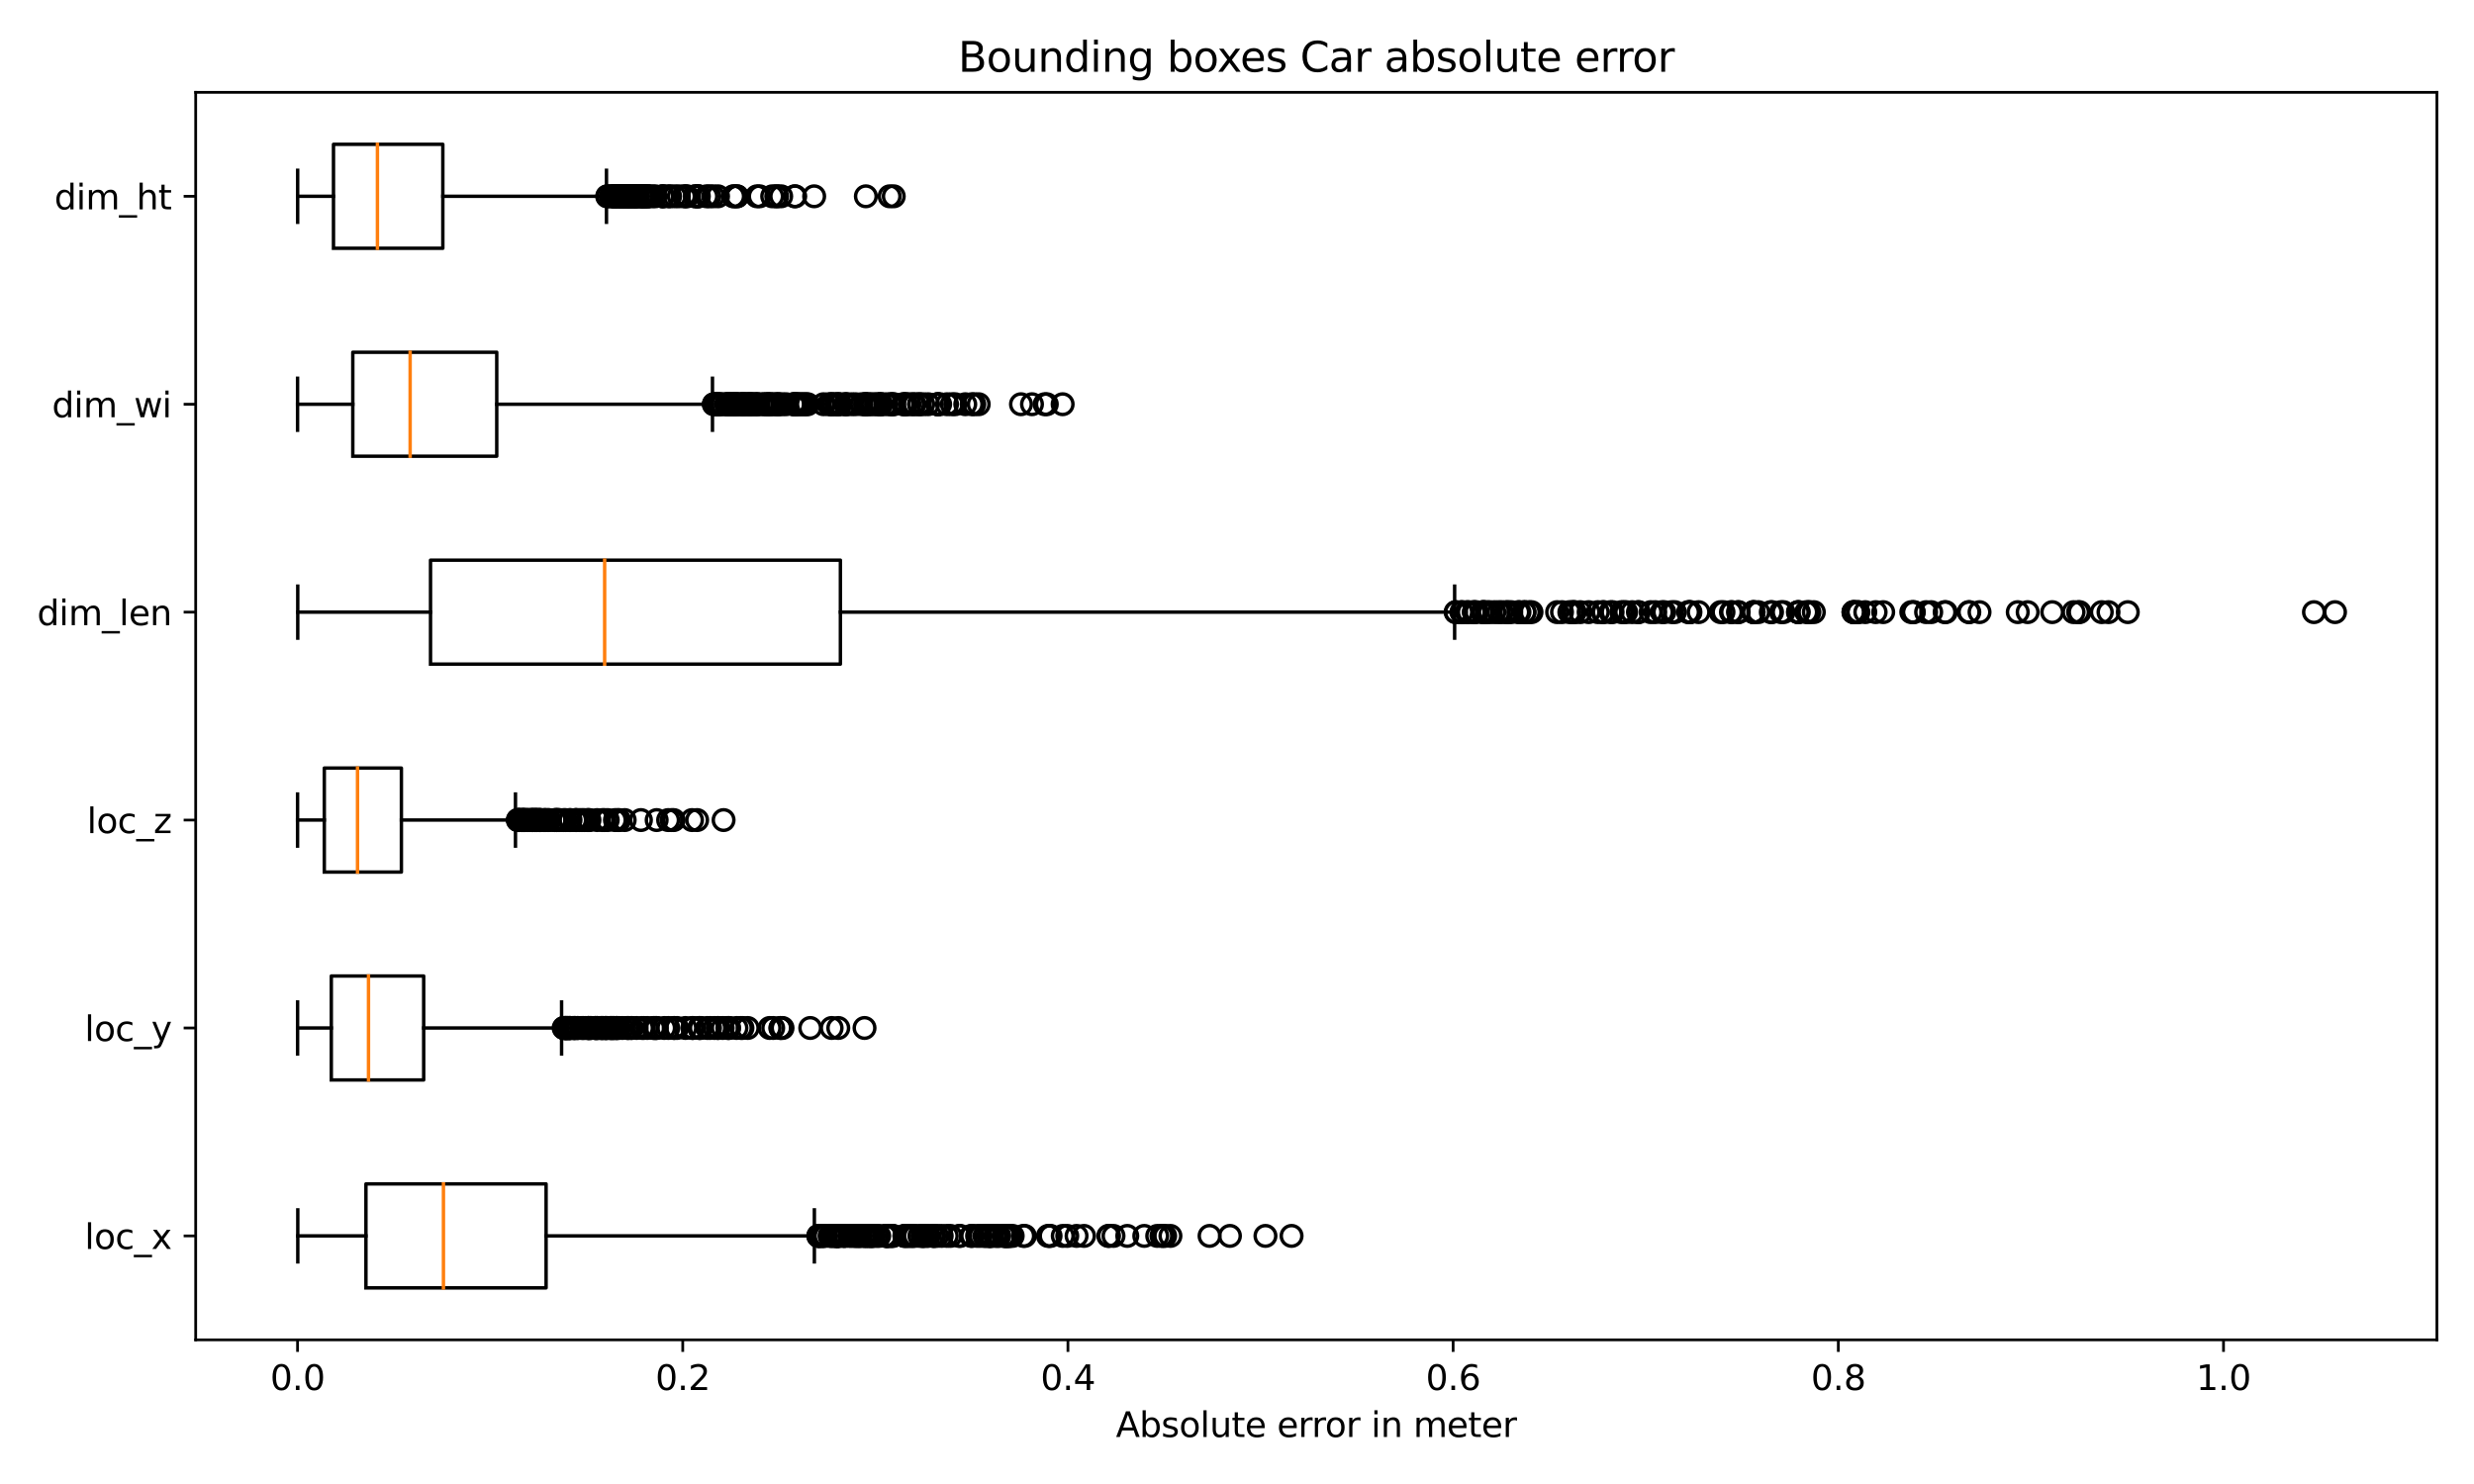 <?xml version="1.0" encoding="utf-8" standalone="no"?>
<!DOCTYPE svg PUBLIC "-//W3C//DTD SVG 1.1//EN"
  "http://www.w3.org/Graphics/SVG/1.1/DTD/svg11.dtd">
<svg xmlns:xlink="http://www.w3.org/1999/xlink" width="720pt" height="432pt" viewBox="0 0 720 432" xmlns="http://www.w3.org/2000/svg" version="1.1">
 <defs>
  <style type="text/css">*{stroke-linejoin: round; stroke-linecap: butt}</style>
 </defs>
 <g id="figure_1">
  <g id="patch_1">
   <path d="M 0 432 
L 720 432 
L 720 0 
L 0 0 
z
" style="fill: #ffffff"/>
  </g>
  <g id="axes_1">
   <g id="patch_2">
    <path d="M 56.95 390.04 
L 709.2 390.04 
L 709.2 26.88 
L 56.95 26.88 
z
" style="fill: #ffffff"/>
   </g>
   <g id="matplotlib.axis_1">
    <g id="xtick_1">
     <g id="line2d_1">
      <defs>
       <path id="m10ba41a621" d="M 0 0 
L 0 3.5 
" style="stroke: #000000; stroke-width: 0.8"/>
      </defs>
      <g>
       <use xlink:href="#m10ba41a621" x="86.597" y="390.04" style="stroke: #000000; stroke-width: 0.8"/>
      </g>
     </g>
     <g id="text_1">
      <!-- 0.0 -->
      <g transform="translate(78.646 404.638)scale(0.1 -0.1)">
       <defs>
        <path id="DejaVuSans-30" d="M 2034 4250 
Q 1547 4250 1301 3770 
Q 1056 3291 1056 2328 
Q 1056 1369 1301 889 
Q 1547 409 2034 409 
Q 2525 409 2770 889 
Q 3016 1369 3016 2328 
Q 3016 3291 2770 3770 
Q 2525 4250 2034 4250 
z
M 2034 4750 
Q 2819 4750 3233 4129 
Q 3647 3509 3647 2328 
Q 3647 1150 3233 529 
Q 2819 -91 2034 -91 
Q 1250 -91 836 529 
Q 422 1150 422 2328 
Q 422 3509 836 4129 
Q 1250 4750 2034 4750 
z
" transform="scale(0.016)"/>
        <path id="DejaVuSans-2e" d="M 684 794 
L 1344 794 
L 1344 0 
L 684 0 
L 684 794 
z
" transform="scale(0.016)"/>
       </defs>
       <use xlink:href="#DejaVuSans-30"/>
       <use xlink:href="#DejaVuSans-2e" x="63.623"/>
       <use xlink:href="#DejaVuSans-30" x="95.41"/>
      </g>
     </g>
    </g>
    <g id="xtick_2">
     <g id="line2d_2">
      <g>
       <use xlink:href="#m10ba41a621" x="198.698" y="390.04" style="stroke: #000000; stroke-width: 0.8"/>
      </g>
     </g>
     <g id="text_2">
      <!-- 0.2 -->
      <g transform="translate(190.746 404.638)scale(0.1 -0.1)">
       <defs>
        <path id="DejaVuSans-32" d="M 1228 531 
L 3431 531 
L 3431 0 
L 469 0 
L 469 531 
Q 828 903 1448 1529 
Q 2069 2156 2228 2338 
Q 2531 2678 2651 2914 
Q 2772 3150 2772 3378 
Q 2772 3750 2511 3984 
Q 2250 4219 1831 4219 
Q 1534 4219 1204 4116 
Q 875 4013 500 3803 
L 500 4441 
Q 881 4594 1212 4672 
Q 1544 4750 1819 4750 
Q 2544 4750 2975 4387 
Q 3406 4025 3406 3419 
Q 3406 3131 3298 2873 
Q 3191 2616 2906 2266 
Q 2828 2175 2409 1742 
Q 1991 1309 1228 531 
z
" transform="scale(0.016)"/>
       </defs>
       <use xlink:href="#DejaVuSans-30"/>
       <use xlink:href="#DejaVuSans-2e" x="63.623"/>
       <use xlink:href="#DejaVuSans-32" x="95.41"/>
      </g>
     </g>
    </g>
    <g id="xtick_3">
     <g id="line2d_3">
      <g>
       <use xlink:href="#m10ba41a621" x="310.798" y="390.04" style="stroke: #000000; stroke-width: 0.8"/>
      </g>
     </g>
     <g id="text_3">
      <!-- 0.4 -->
      <g transform="translate(302.846 404.638)scale(0.1 -0.1)">
       <defs>
        <path id="DejaVuSans-34" d="M 2419 4116 
L 825 1625 
L 2419 1625 
L 2419 4116 
z
M 2253 4666 
L 3047 4666 
L 3047 1625 
L 3713 1625 
L 3713 1100 
L 3047 1100 
L 3047 0 
L 2419 0 
L 2419 1100 
L 313 1100 
L 313 1709 
L 2253 4666 
z
" transform="scale(0.016)"/>
       </defs>
       <use xlink:href="#DejaVuSans-30"/>
       <use xlink:href="#DejaVuSans-2e" x="63.623"/>
       <use xlink:href="#DejaVuSans-34" x="95.41"/>
      </g>
     </g>
    </g>
    <g id="xtick_4">
     <g id="line2d_4">
      <g>
       <use xlink:href="#m10ba41a621" x="422.898" y="390.04" style="stroke: #000000; stroke-width: 0.8"/>
      </g>
     </g>
     <g id="text_4">
      <!-- 0.6 -->
      <g transform="translate(414.947 404.638)scale(0.1 -0.1)">
       <defs>
        <path id="DejaVuSans-36" d="M 2113 2584 
Q 1688 2584 1439 2293 
Q 1191 2003 1191 1497 
Q 1191 994 1439 701 
Q 1688 409 2113 409 
Q 2538 409 2786 701 
Q 3034 994 3034 1497 
Q 3034 2003 2786 2293 
Q 2538 2584 2113 2584 
z
M 3366 4563 
L 3366 3988 
Q 3128 4100 2886 4159 
Q 2644 4219 2406 4219 
Q 1781 4219 1451 3797 
Q 1122 3375 1075 2522 
Q 1259 2794 1537 2939 
Q 1816 3084 2150 3084 
Q 2853 3084 3261 2657 
Q 3669 2231 3669 1497 
Q 3669 778 3244 343 
Q 2819 -91 2113 -91 
Q 1303 -91 875 529 
Q 447 1150 447 2328 
Q 447 3434 972 4092 
Q 1497 4750 2381 4750 
Q 2619 4750 2861 4703 
Q 3103 4656 3366 4563 
z
" transform="scale(0.016)"/>
       </defs>
       <use xlink:href="#DejaVuSans-30"/>
       <use xlink:href="#DejaVuSans-2e" x="63.623"/>
       <use xlink:href="#DejaVuSans-36" x="95.41"/>
      </g>
     </g>
    </g>
    <g id="xtick_5">
     <g id="line2d_5">
      <g>
       <use xlink:href="#m10ba41a621" x="534.998" y="390.04" style="stroke: #000000; stroke-width: 0.8"/>
      </g>
     </g>
     <g id="text_5">
      <!-- 0.8 -->
      <g transform="translate(527.047 404.638)scale(0.1 -0.1)">
       <defs>
        <path id="DejaVuSans-38" d="M 2034 2216 
Q 1584 2216 1326 1975 
Q 1069 1734 1069 1313 
Q 1069 891 1326 650 
Q 1584 409 2034 409 
Q 2484 409 2743 651 
Q 3003 894 3003 1313 
Q 3003 1734 2745 1975 
Q 2488 2216 2034 2216 
z
M 1403 2484 
Q 997 2584 770 2862 
Q 544 3141 544 3541 
Q 544 4100 942 4425 
Q 1341 4750 2034 4750 
Q 2731 4750 3128 4425 
Q 3525 4100 3525 3541 
Q 3525 3141 3298 2862 
Q 3072 2584 2669 2484 
Q 3125 2378 3379 2068 
Q 3634 1759 3634 1313 
Q 3634 634 3220 271 
Q 2806 -91 2034 -91 
Q 1263 -91 848 271 
Q 434 634 434 1313 
Q 434 1759 690 2068 
Q 947 2378 1403 2484 
z
M 1172 3481 
Q 1172 3119 1398 2916 
Q 1625 2713 2034 2713 
Q 2441 2713 2670 2916 
Q 2900 3119 2900 3481 
Q 2900 3844 2670 4047 
Q 2441 4250 2034 4250 
Q 1625 4250 1398 4047 
Q 1172 3844 1172 3481 
z
" transform="scale(0.016)"/>
       </defs>
       <use xlink:href="#DejaVuSans-30"/>
       <use xlink:href="#DejaVuSans-2e" x="63.623"/>
       <use xlink:href="#DejaVuSans-38" x="95.41"/>
      </g>
     </g>
    </g>
    <g id="xtick_6">
     <g id="line2d_6">
      <g>
       <use xlink:href="#m10ba41a621" x="647.099" y="390.04" style="stroke: #000000; stroke-width: 0.8"/>
      </g>
     </g>
     <g id="text_6">
      <!-- 1.0 -->
      <g transform="translate(639.147 404.638)scale(0.1 -0.1)">
       <defs>
        <path id="DejaVuSans-31" d="M 794 531 
L 1825 531 
L 1825 4091 
L 703 3866 
L 703 4441 
L 1819 4666 
L 2450 4666 
L 2450 531 
L 3481 531 
L 3481 0 
L 794 0 
L 794 531 
z
" transform="scale(0.016)"/>
       </defs>
       <use xlink:href="#DejaVuSans-31"/>
       <use xlink:href="#DejaVuSans-2e" x="63.623"/>
       <use xlink:href="#DejaVuSans-30" x="95.41"/>
      </g>
     </g>
    </g>
    <g id="text_7">
     <!-- Absolute error in meter -->
     <g transform="translate(324.755 418.317)scale(0.1 -0.1)">
      <defs>
       <path id="DejaVuSans-41" d="M 2188 4044 
L 1331 1722 
L 3047 1722 
L 2188 4044 
z
M 1831 4666 
L 2547 4666 
L 4325 0 
L 3669 0 
L 3244 1197 
L 1141 1197 
L 716 0 
L 50 0 
L 1831 4666 
z
" transform="scale(0.016)"/>
       <path id="DejaVuSans-62" d="M 3116 1747 
Q 3116 2381 2855 2742 
Q 2594 3103 2138 3103 
Q 1681 3103 1420 2742 
Q 1159 2381 1159 1747 
Q 1159 1113 1420 752 
Q 1681 391 2138 391 
Q 2594 391 2855 752 
Q 3116 1113 3116 1747 
z
M 1159 2969 
Q 1341 3281 1617 3432 
Q 1894 3584 2278 3584 
Q 2916 3584 3314 3078 
Q 3713 2572 3713 1747 
Q 3713 922 3314 415 
Q 2916 -91 2278 -91 
Q 1894 -91 1617 61 
Q 1341 213 1159 525 
L 1159 0 
L 581 0 
L 581 4863 
L 1159 4863 
L 1159 2969 
z
" transform="scale(0.016)"/>
       <path id="DejaVuSans-73" d="M 2834 3397 
L 2834 2853 
Q 2591 2978 2328 3040 
Q 2066 3103 1784 3103 
Q 1356 3103 1142 2972 
Q 928 2841 928 2578 
Q 928 2378 1081 2264 
Q 1234 2150 1697 2047 
L 1894 2003 
Q 2506 1872 2764 1633 
Q 3022 1394 3022 966 
Q 3022 478 2636 193 
Q 2250 -91 1575 -91 
Q 1294 -91 989 -36 
Q 684 19 347 128 
L 347 722 
Q 666 556 975 473 
Q 1284 391 1588 391 
Q 1994 391 2212 530 
Q 2431 669 2431 922 
Q 2431 1156 2273 1281 
Q 2116 1406 1581 1522 
L 1381 1569 
Q 847 1681 609 1914 
Q 372 2147 372 2553 
Q 372 3047 722 3315 
Q 1072 3584 1716 3584 
Q 2034 3584 2315 3537 
Q 2597 3491 2834 3397 
z
" transform="scale(0.016)"/>
       <path id="DejaVuSans-6f" d="M 1959 3097 
Q 1497 3097 1228 2736 
Q 959 2375 959 1747 
Q 959 1119 1226 758 
Q 1494 397 1959 397 
Q 2419 397 2687 759 
Q 2956 1122 2956 1747 
Q 2956 2369 2687 2733 
Q 2419 3097 1959 3097 
z
M 1959 3584 
Q 2709 3584 3137 3096 
Q 3566 2609 3566 1747 
Q 3566 888 3137 398 
Q 2709 -91 1959 -91 
Q 1206 -91 779 398 
Q 353 888 353 1747 
Q 353 2609 779 3096 
Q 1206 3584 1959 3584 
z
" transform="scale(0.016)"/>
       <path id="DejaVuSans-6c" d="M 603 4863 
L 1178 4863 
L 1178 0 
L 603 0 
L 603 4863 
z
" transform="scale(0.016)"/>
       <path id="DejaVuSans-75" d="M 544 1381 
L 544 3500 
L 1119 3500 
L 1119 1403 
Q 1119 906 1312 657 
Q 1506 409 1894 409 
Q 2359 409 2629 706 
Q 2900 1003 2900 1516 
L 2900 3500 
L 3475 3500 
L 3475 0 
L 2900 0 
L 2900 538 
Q 2691 219 2414 64 
Q 2138 -91 1772 -91 
Q 1169 -91 856 284 
Q 544 659 544 1381 
z
M 1991 3584 
L 1991 3584 
z
" transform="scale(0.016)"/>
       <path id="DejaVuSans-74" d="M 1172 4494 
L 1172 3500 
L 2356 3500 
L 2356 3053 
L 1172 3053 
L 1172 1153 
Q 1172 725 1289 603 
Q 1406 481 1766 481 
L 2356 481 
L 2356 0 
L 1766 0 
Q 1100 0 847 248 
Q 594 497 594 1153 
L 594 3053 
L 172 3053 
L 172 3500 
L 594 3500 
L 594 4494 
L 1172 4494 
z
" transform="scale(0.016)"/>
       <path id="DejaVuSans-65" d="M 3597 1894 
L 3597 1613 
L 953 1613 
Q 991 1019 1311 708 
Q 1631 397 2203 397 
Q 2534 397 2845 478 
Q 3156 559 3463 722 
L 3463 178 
Q 3153 47 2828 -22 
Q 2503 -91 2169 -91 
Q 1331 -91 842 396 
Q 353 884 353 1716 
Q 353 2575 817 3079 
Q 1281 3584 2069 3584 
Q 2775 3584 3186 3129 
Q 3597 2675 3597 1894 
z
M 3022 2063 
Q 3016 2534 2758 2815 
Q 2500 3097 2075 3097 
Q 1594 3097 1305 2825 
Q 1016 2553 972 2059 
L 3022 2063 
z
" transform="scale(0.016)"/>
       <path id="DejaVuSans-20" transform="scale(0.016)"/>
       <path id="DejaVuSans-72" d="M 2631 2963 
Q 2534 3019 2420 3045 
Q 2306 3072 2169 3072 
Q 1681 3072 1420 2755 
Q 1159 2438 1159 1844 
L 1159 0 
L 581 0 
L 581 3500 
L 1159 3500 
L 1159 2956 
Q 1341 3275 1631 3429 
Q 1922 3584 2338 3584 
Q 2397 3584 2469 3576 
Q 2541 3569 2628 3553 
L 2631 2963 
z
" transform="scale(0.016)"/>
       <path id="DejaVuSans-69" d="M 603 3500 
L 1178 3500 
L 1178 0 
L 603 0 
L 603 3500 
z
M 603 4863 
L 1178 4863 
L 1178 4134 
L 603 4134 
L 603 4863 
z
" transform="scale(0.016)"/>
       <path id="DejaVuSans-6e" d="M 3513 2113 
L 3513 0 
L 2938 0 
L 2938 2094 
Q 2938 2591 2744 2837 
Q 2550 3084 2163 3084 
Q 1697 3084 1428 2787 
Q 1159 2491 1159 1978 
L 1159 0 
L 581 0 
L 581 3500 
L 1159 3500 
L 1159 2956 
Q 1366 3272 1645 3428 
Q 1925 3584 2291 3584 
Q 2894 3584 3203 3211 
Q 3513 2838 3513 2113 
z
" transform="scale(0.016)"/>
       <path id="DejaVuSans-6d" d="M 3328 2828 
Q 3544 3216 3844 3400 
Q 4144 3584 4550 3584 
Q 5097 3584 5394 3201 
Q 5691 2819 5691 2113 
L 5691 0 
L 5113 0 
L 5113 2094 
Q 5113 2597 4934 2840 
Q 4756 3084 4391 3084 
Q 3944 3084 3684 2787 
Q 3425 2491 3425 1978 
L 3425 0 
L 2847 0 
L 2847 2094 
Q 2847 2600 2669 2842 
Q 2491 3084 2119 3084 
Q 1678 3084 1418 2786 
Q 1159 2488 1159 1978 
L 1159 0 
L 581 0 
L 581 3500 
L 1159 3500 
L 1159 2956 
Q 1356 3278 1631 3431 
Q 1906 3584 2284 3584 
Q 2666 3584 2933 3390 
Q 3200 3197 3328 2828 
z
" transform="scale(0.016)"/>
      </defs>
      <use xlink:href="#DejaVuSans-41"/>
      <use xlink:href="#DejaVuSans-62" x="68.408"/>
      <use xlink:href="#DejaVuSans-73" x="131.885"/>
      <use xlink:href="#DejaVuSans-6f" x="183.984"/>
      <use xlink:href="#DejaVuSans-6c" x="245.166"/>
      <use xlink:href="#DejaVuSans-75" x="272.949"/>
      <use xlink:href="#DejaVuSans-74" x="336.328"/>
      <use xlink:href="#DejaVuSans-65" x="375.537"/>
      <use xlink:href="#DejaVuSans-20" x="437.061"/>
      <use xlink:href="#DejaVuSans-65" x="468.848"/>
      <use xlink:href="#DejaVuSans-72" x="530.371"/>
      <use xlink:href="#DejaVuSans-72" x="569.734"/>
      <use xlink:href="#DejaVuSans-6f" x="608.598"/>
      <use xlink:href="#DejaVuSans-72" x="669.779"/>
      <use xlink:href="#DejaVuSans-20" x="710.893"/>
      <use xlink:href="#DejaVuSans-69" x="742.68"/>
      <use xlink:href="#DejaVuSans-6e" x="770.463"/>
      <use xlink:href="#DejaVuSans-20" x="833.842"/>
      <use xlink:href="#DejaVuSans-6d" x="865.629"/>
      <use xlink:href="#DejaVuSans-65" x="963.041"/>
      <use xlink:href="#DejaVuSans-74" x="1024.564"/>
      <use xlink:href="#DejaVuSans-65" x="1063.773"/>
      <use xlink:href="#DejaVuSans-72" x="1125.297"/>
     </g>
    </g>
   </g>
   <g id="matplotlib.axis_2">
    <g id="ytick_1">
     <g id="line2d_7">
      <defs>
       <path id="m7132166e3f" d="M 0 0 
L -3.5 0 
" style="stroke: #000000; stroke-width: 0.8"/>
      </defs>
      <g>
       <use xlink:href="#m7132166e3f" x="56.95" y="359.777" style="stroke: #000000; stroke-width: 0.8"/>
      </g>
     </g>
     <g id="text_8">
      <!-- loc_x -->
      <g transform="translate(24.636 363.576)scale(0.1 -0.1)">
       <defs>
        <path id="DejaVuSans-63" d="M 3122 3366 
L 3122 2828 
Q 2878 2963 2633 3030 
Q 2388 3097 2138 3097 
Q 1578 3097 1268 2742 
Q 959 2388 959 1747 
Q 959 1106 1268 751 
Q 1578 397 2138 397 
Q 2388 397 2633 464 
Q 2878 531 3122 666 
L 3122 134 
Q 2881 22 2623 -34 
Q 2366 -91 2075 -91 
Q 1284 -91 818 406 
Q 353 903 353 1747 
Q 353 2603 823 3093 
Q 1294 3584 2113 3584 
Q 2378 3584 2631 3529 
Q 2884 3475 3122 3366 
z
" transform="scale(0.016)"/>
        <path id="DejaVuSans-5f" d="M 3263 -1063 
L 3263 -1509 
L -63 -1509 
L -63 -1063 
L 3263 -1063 
z
" transform="scale(0.016)"/>
        <path id="DejaVuSans-78" d="M 3513 3500 
L 2247 1797 
L 3578 0 
L 2900 0 
L 1881 1375 
L 863 0 
L 184 0 
L 1544 1831 
L 300 3500 
L 978 3500 
L 1906 2253 
L 2834 3500 
L 3513 3500 
z
" transform="scale(0.016)"/>
       </defs>
       <use xlink:href="#DejaVuSans-6c"/>
       <use xlink:href="#DejaVuSans-6f" x="27.783"/>
       <use xlink:href="#DejaVuSans-63" x="88.965"/>
       <use xlink:href="#DejaVuSans-5f" x="143.945"/>
       <use xlink:href="#DejaVuSans-78" x="193.945"/>
      </g>
     </g>
    </g>
    <g id="ytick_2">
     <g id="line2d_8">
      <g>
       <use xlink:href="#m7132166e3f" x="56.95" y="299.25" style="stroke: #000000; stroke-width: 0.8"/>
      </g>
     </g>
     <g id="text_9">
      <!-- loc_y -->
      <g transform="translate(24.636 303.049)scale(0.1 -0.1)">
       <defs>
        <path id="DejaVuSans-79" d="M 2059 -325 
Q 1816 -950 1584 -1140 
Q 1353 -1331 966 -1331 
L 506 -1331 
L 506 -850 
L 844 -850 
Q 1081 -850 1212 -737 
Q 1344 -625 1503 -206 
L 1606 56 
L 191 3500 
L 800 3500 
L 1894 763 
L 2988 3500 
L 3597 3500 
L 2059 -325 
z
" transform="scale(0.016)"/>
       </defs>
       <use xlink:href="#DejaVuSans-6c"/>
       <use xlink:href="#DejaVuSans-6f" x="27.783"/>
       <use xlink:href="#DejaVuSans-63" x="88.965"/>
       <use xlink:href="#DejaVuSans-5f" x="143.945"/>
       <use xlink:href="#DejaVuSans-79" x="193.945"/>
      </g>
     </g>
    </g>
    <g id="ytick_3">
     <g id="line2d_9">
      <g>
       <use xlink:href="#m7132166e3f" x="56.95" y="238.723" style="stroke: #000000; stroke-width: 0.8"/>
      </g>
     </g>
     <g id="text_10">
      <!-- loc_z -->
      <g transform="translate(25.306 242.523)scale(0.1 -0.1)">
       <defs>
        <path id="DejaVuSans-7a" d="M 353 3500 
L 3084 3500 
L 3084 2975 
L 922 459 
L 3084 459 
L 3084 0 
L 275 0 
L 275 525 
L 2438 3041 
L 353 3041 
L 353 3500 
z
" transform="scale(0.016)"/>
       </defs>
       <use xlink:href="#DejaVuSans-6c"/>
       <use xlink:href="#DejaVuSans-6f" x="27.783"/>
       <use xlink:href="#DejaVuSans-63" x="88.965"/>
       <use xlink:href="#DejaVuSans-5f" x="143.945"/>
       <use xlink:href="#DejaVuSans-7a" x="193.945"/>
      </g>
     </g>
    </g>
    <g id="ytick_4">
     <g id="line2d_10">
      <g>
       <use xlink:href="#m7132166e3f" x="56.95" y="178.197" style="stroke: #000000; stroke-width: 0.8"/>
      </g>
     </g>
     <g id="text_11">
      <!-- dim_len -->
      <g transform="translate(10.814 181.996)scale(0.1 -0.1)">
       <defs>
        <path id="DejaVuSans-64" d="M 2906 2969 
L 2906 4863 
L 3481 4863 
L 3481 0 
L 2906 0 
L 2906 525 
Q 2725 213 2448 61 
Q 2172 -91 1784 -91 
Q 1150 -91 751 415 
Q 353 922 353 1747 
Q 353 2572 751 3078 
Q 1150 3584 1784 3584 
Q 2172 3584 2448 3432 
Q 2725 3281 2906 2969 
z
M 947 1747 
Q 947 1113 1208 752 
Q 1469 391 1925 391 
Q 2381 391 2643 752 
Q 2906 1113 2906 1747 
Q 2906 2381 2643 2742 
Q 2381 3103 1925 3103 
Q 1469 3103 1208 2742 
Q 947 2381 947 1747 
z
" transform="scale(0.016)"/>
       </defs>
       <use xlink:href="#DejaVuSans-64"/>
       <use xlink:href="#DejaVuSans-69" x="63.477"/>
       <use xlink:href="#DejaVuSans-6d" x="91.26"/>
       <use xlink:href="#DejaVuSans-5f" x="188.672"/>
       <use xlink:href="#DejaVuSans-6c" x="238.672"/>
       <use xlink:href="#DejaVuSans-65" x="266.455"/>
       <use xlink:href="#DejaVuSans-6e" x="327.979"/>
      </g>
     </g>
    </g>
    <g id="ytick_5">
     <g id="line2d_11">
      <g>
       <use xlink:href="#m7132166e3f" x="56.95" y="117.67" style="stroke: #000000; stroke-width: 0.8"/>
      </g>
     </g>
     <g id="text_12">
      <!-- dim_wi -->
      <g transform="translate(15.127 121.469)scale(0.1 -0.1)">
       <defs>
        <path id="DejaVuSans-77" d="M 269 3500 
L 844 3500 
L 1563 769 
L 2278 3500 
L 2956 3500 
L 3675 769 
L 4391 3500 
L 4966 3500 
L 4050 0 
L 3372 0 
L 2619 2869 
L 1863 0 
L 1184 0 
L 269 3500 
z
" transform="scale(0.016)"/>
       </defs>
       <use xlink:href="#DejaVuSans-64"/>
       <use xlink:href="#DejaVuSans-69" x="63.477"/>
       <use xlink:href="#DejaVuSans-6d" x="91.26"/>
       <use xlink:href="#DejaVuSans-5f" x="188.672"/>
       <use xlink:href="#DejaVuSans-77" x="238.672"/>
       <use xlink:href="#DejaVuSans-69" x="320.459"/>
      </g>
     </g>
    </g>
    <g id="ytick_6">
     <g id="line2d_12">
      <g>
       <use xlink:href="#m7132166e3f" x="56.95" y="57.143" style="stroke: #000000; stroke-width: 0.8"/>
      </g>
     </g>
     <g id="text_13">
      <!-- dim_ht -->
      <g transform="translate(15.825 60.943)scale(0.1 -0.1)">
       <defs>
        <path id="DejaVuSans-68" d="M 3513 2113 
L 3513 0 
L 2938 0 
L 2938 2094 
Q 2938 2591 2744 2837 
Q 2550 3084 2163 3084 
Q 1697 3084 1428 2787 
Q 1159 2491 1159 1978 
L 1159 0 
L 581 0 
L 581 4863 
L 1159 4863 
L 1159 2956 
Q 1366 3272 1645 3428 
Q 1925 3584 2291 3584 
Q 2894 3584 3203 3211 
Q 3513 2838 3513 2113 
z
" transform="scale(0.016)"/>
       </defs>
       <use xlink:href="#DejaVuSans-64"/>
       <use xlink:href="#DejaVuSans-69" x="63.477"/>
       <use xlink:href="#DejaVuSans-6d" x="91.26"/>
       <use xlink:href="#DejaVuSans-5f" x="188.672"/>
       <use xlink:href="#DejaVuSans-68" x="238.672"/>
       <use xlink:href="#DejaVuSans-74" x="302.051"/>
      </g>
     </g>
    </g>
   </g>
   <g id="line2d_13">
    <path d="M 106.496 374.908 
L 106.496 344.645 
L 158.926 344.645 
L 158.926 374.908 
L 106.496 374.908 
" clip-path="url(#p86843ca0d8)" style="fill: none; stroke: #000000; stroke-linecap: square"/>
   </g>
   <g id="line2d_14">
    <path d="M 106.496 359.777 
L 86.664 359.777 
" clip-path="url(#p86843ca0d8)" style="fill: none; stroke: #000000; stroke-linecap: square"/>
   </g>
   <g id="line2d_15">
    <path d="M 158.926 359.777 
L 237.003 359.777 
" clip-path="url(#p86843ca0d8)" style="fill: none; stroke: #000000; stroke-linecap: square"/>
   </g>
   <g id="line2d_16">
    <path d="M 86.664 367.342 
L 86.664 352.211 
" clip-path="url(#p86843ca0d8)" style="fill: none; stroke: #000000; stroke-linecap: square"/>
   </g>
   <g id="line2d_17">
    <path d="M 237.003 367.342 
L 237.003 352.211 
" clip-path="url(#p86843ca0d8)" style="fill: none; stroke: #000000; stroke-linecap: square"/>
   </g>
   <g id="line2d_18">
    <defs>
     <path id="mbec3b84985" d="M 0 3 
C 0.796 3 1.559 2.684 2.121 2.121 
C 2.684 1.559 3 0.796 3 0 
C 3 -0.796 2.684 -1.559 2.121 -2.121 
C 1.559 -2.684 0.796 -3 0 -3 
C -0.796 -3 -1.559 -2.684 -2.121 -2.121 
C -2.684 -1.559 -3 -0.796 -3 0 
C -3 0.796 -2.684 1.559 -2.121 2.121 
C -1.559 2.684 -0.796 3 0 3 
z
" style="stroke: #000000"/>
    </defs>
    <g clip-path="url(#p86843ca0d8)">
     <use xlink:href="#mbec3b84985" x="286.51" y="359.777" style="fill-opacity: 0; stroke: #000000"/>
     <use xlink:href="#mbec3b84985" x="238.188" y="359.777" style="fill-opacity: 0; stroke: #000000"/>
     <use xlink:href="#mbec3b84985" x="297.815" y="359.777" style="fill-opacity: 0; stroke: #000000"/>
     <use xlink:href="#mbec3b84985" x="292.882" y="359.777" style="fill-opacity: 0; stroke: #000000"/>
     <use xlink:href="#mbec3b84985" x="305.384" y="359.777" style="fill-opacity: 0; stroke: #000000"/>
     <use xlink:href="#mbec3b84985" x="246.055" y="359.777" style="fill-opacity: 0; stroke: #000000"/>
     <use xlink:href="#mbec3b84985" x="287.798" y="359.777" style="fill-opacity: 0; stroke: #000000"/>
     <use xlink:href="#mbec3b84985" x="268.572" y="359.777" style="fill-opacity: 0; stroke: #000000"/>
     <use xlink:href="#mbec3b84985" x="258.005" y="359.777" style="fill-opacity: 0; stroke: #000000"/>
     <use xlink:href="#mbec3b84985" x="251.379" y="359.777" style="fill-opacity: 0; stroke: #000000"/>
     <use xlink:href="#mbec3b84985" x="247.127" y="359.777" style="fill-opacity: 0; stroke: #000000"/>
     <use xlink:href="#mbec3b84985" x="241.42" y="359.777" style="fill-opacity: 0; stroke: #000000"/>
     <use xlink:href="#mbec3b84985" x="368.28" y="359.777" style="fill-opacity: 0; stroke: #000000"/>
     <use xlink:href="#mbec3b84985" x="267.583" y="359.777" style="fill-opacity: 0; stroke: #000000"/>
     <use xlink:href="#mbec3b84985" x="324.061" y="359.777" style="fill-opacity: 0; stroke: #000000"/>
     <use xlink:href="#mbec3b84985" x="288.098" y="359.777" style="fill-opacity: 0; stroke: #000000"/>
     <use xlink:href="#mbec3b84985" x="282.915" y="359.777" style="fill-opacity: 0; stroke: #000000"/>
     <use xlink:href="#mbec3b84985" x="243.616" y="359.777" style="fill-opacity: 0; stroke: #000000"/>
     <use xlink:href="#mbec3b84985" x="298.251" y="359.777" style="fill-opacity: 0; stroke: #000000"/>
     <use xlink:href="#mbec3b84985" x="271.836" y="359.777" style="fill-opacity: 0; stroke: #000000"/>
     <use xlink:href="#mbec3b84985" x="315.484" y="359.777" style="fill-opacity: 0; stroke: #000000"/>
     <use xlink:href="#mbec3b84985" x="238.156" y="359.777" style="fill-opacity: 0; stroke: #000000"/>
     <use xlink:href="#mbec3b84985" x="253.813" y="359.777" style="fill-opacity: 0; stroke: #000000"/>
     <use xlink:href="#mbec3b84985" x="259.127" y="359.777" style="fill-opacity: 0; stroke: #000000"/>
     <use xlink:href="#mbec3b84985" x="240.225" y="359.777" style="fill-opacity: 0; stroke: #000000"/>
     <use xlink:href="#mbec3b84985" x="239.689" y="359.777" style="fill-opacity: 0; stroke: #000000"/>
     <use xlink:href="#mbec3b84985" x="242.115" y="359.777" style="fill-opacity: 0; stroke: #000000"/>
     <use xlink:href="#mbec3b84985" x="357.943" y="359.777" style="fill-opacity: 0; stroke: #000000"/>
     <use xlink:href="#mbec3b84985" x="275.536" y="359.777" style="fill-opacity: 0; stroke: #000000"/>
     <use xlink:href="#mbec3b84985" x="290.808" y="359.777" style="fill-opacity: 0; stroke: #000000"/>
     <use xlink:href="#mbec3b84985" x="270.145" y="359.777" style="fill-opacity: 0; stroke: #000000"/>
     <use xlink:href="#mbec3b84985" x="310.595" y="359.777" style="fill-opacity: 0; stroke: #000000"/>
     <use xlink:href="#mbec3b84985" x="244.023" y="359.777" style="fill-opacity: 0; stroke: #000000"/>
     <use xlink:href="#mbec3b84985" x="243.548" y="359.777" style="fill-opacity: 0; stroke: #000000"/>
     <use xlink:href="#mbec3b84985" x="251.819" y="359.777" style="fill-opacity: 0; stroke: #000000"/>
     <use xlink:href="#mbec3b84985" x="375.881" y="359.777" style="fill-opacity: 0; stroke: #000000"/>
     <use xlink:href="#mbec3b84985" x="292.899" y="359.777" style="fill-opacity: 0; stroke: #000000"/>
     <use xlink:href="#mbec3b84985" x="258.328" y="359.777" style="fill-opacity: 0; stroke: #000000"/>
     <use xlink:href="#mbec3b84985" x="265.363" y="359.777" style="fill-opacity: 0; stroke: #000000"/>
     <use xlink:href="#mbec3b84985" x="336.777" y="359.777" style="fill-opacity: 0; stroke: #000000"/>
     <use xlink:href="#mbec3b84985" x="244.09" y="359.777" style="fill-opacity: 0; stroke: #000000"/>
     <use xlink:href="#mbec3b84985" x="238.315" y="359.777" style="fill-opacity: 0; stroke: #000000"/>
     <use xlink:href="#mbec3b84985" x="238.885" y="359.777" style="fill-opacity: 0; stroke: #000000"/>
     <use xlink:href="#mbec3b84985" x="339.095" y="359.777" style="fill-opacity: 0; stroke: #000000"/>
     <use xlink:href="#mbec3b84985" x="272.759" y="359.777" style="fill-opacity: 0; stroke: #000000"/>
     <use xlink:href="#mbec3b84985" x="338.487" y="359.777" style="fill-opacity: 0; stroke: #000000"/>
     <use xlink:href="#mbec3b84985" x="288.553" y="359.777" style="fill-opacity: 0; stroke: #000000"/>
     <use xlink:href="#mbec3b84985" x="259.873" y="359.777" style="fill-opacity: 0; stroke: #000000"/>
     <use xlink:href="#mbec3b84985" x="259.135" y="359.777" style="fill-opacity: 0; stroke: #000000"/>
     <use xlink:href="#mbec3b84985" x="290.287" y="359.777" style="fill-opacity: 0; stroke: #000000"/>
     <use xlink:href="#mbec3b84985" x="287.631" y="359.777" style="fill-opacity: 0; stroke: #000000"/>
     <use xlink:href="#mbec3b84985" x="309.293" y="359.777" style="fill-opacity: 0; stroke: #000000"/>
     <use xlink:href="#mbec3b84985" x="292.391" y="359.777" style="fill-opacity: 0; stroke: #000000"/>
     <use xlink:href="#mbec3b84985" x="293.097" y="359.777" style="fill-opacity: 0; stroke: #000000"/>
     <use xlink:href="#mbec3b84985" x="264.739" y="359.777" style="fill-opacity: 0; stroke: #000000"/>
     <use xlink:href="#mbec3b84985" x="333.015" y="359.777" style="fill-opacity: 0; stroke: #000000"/>
     <use xlink:href="#mbec3b84985" x="254.333" y="359.777" style="fill-opacity: 0; stroke: #000000"/>
     <use xlink:href="#mbec3b84985" x="239.243" y="359.777" style="fill-opacity: 0; stroke: #000000"/>
     <use xlink:href="#mbec3b84985" x="255.868" y="359.777" style="fill-opacity: 0; stroke: #000000"/>
     <use xlink:href="#mbec3b84985" x="250.155" y="359.777" style="fill-opacity: 0; stroke: #000000"/>
     <use xlink:href="#mbec3b84985" x="255.16" y="359.777" style="fill-opacity: 0; stroke: #000000"/>
     <use xlink:href="#mbec3b84985" x="252.981" y="359.777" style="fill-opacity: 0; stroke: #000000"/>
     <use xlink:href="#mbec3b84985" x="322.548" y="359.777" style="fill-opacity: 0; stroke: #000000"/>
     <use xlink:href="#mbec3b84985" x="264.212" y="359.777" style="fill-opacity: 0; stroke: #000000"/>
     <use xlink:href="#mbec3b84985" x="263.814" y="359.777" style="fill-opacity: 0; stroke: #000000"/>
     <use xlink:href="#mbec3b84985" x="340.628" y="359.777" style="fill-opacity: 0; stroke: #000000"/>
     <use xlink:href="#mbec3b84985" x="279.46" y="359.777" style="fill-opacity: 0; stroke: #000000"/>
     <use xlink:href="#mbec3b84985" x="294.715" y="359.777" style="fill-opacity: 0; stroke: #000000"/>
     <use xlink:href="#mbec3b84985" x="292.056" y="359.777" style="fill-opacity: 0; stroke: #000000"/>
     <use xlink:href="#mbec3b84985" x="271.563" y="359.777" style="fill-opacity: 0; stroke: #000000"/>
     <use xlink:href="#mbec3b84985" x="265.651" y="359.777" style="fill-opacity: 0; stroke: #000000"/>
     <use xlink:href="#mbec3b84985" x="293.517" y="359.777" style="fill-opacity: 0; stroke: #000000"/>
     <use xlink:href="#mbec3b84985" x="243.423" y="359.777" style="fill-opacity: 0; stroke: #000000"/>
     <use xlink:href="#mbec3b84985" x="258.082" y="359.777" style="fill-opacity: 0; stroke: #000000"/>
     <use xlink:href="#mbec3b84985" x="269.555" y="359.777" style="fill-opacity: 0; stroke: #000000"/>
     <use xlink:href="#mbec3b84985" x="293.912" y="359.777" style="fill-opacity: 0; stroke: #000000"/>
     <use xlink:href="#mbec3b84985" x="328.065" y="359.777" style="fill-opacity: 0; stroke: #000000"/>
     <use xlink:href="#mbec3b84985" x="266.278" y="359.777" style="fill-opacity: 0; stroke: #000000"/>
     <use xlink:href="#mbec3b84985" x="322.755" y="359.777" style="fill-opacity: 0; stroke: #000000"/>
     <use xlink:href="#mbec3b84985" x="253.586" y="359.777" style="fill-opacity: 0; stroke: #000000"/>
     <use xlink:href="#mbec3b84985" x="289.606" y="359.777" style="fill-opacity: 0; stroke: #000000"/>
     <use xlink:href="#mbec3b84985" x="276.619" y="359.777" style="fill-opacity: 0; stroke: #000000"/>
     <use xlink:href="#mbec3b84985" x="238.246" y="359.777" style="fill-opacity: 0; stroke: #000000"/>
     <use xlink:href="#mbec3b84985" x="258.397" y="359.777" style="fill-opacity: 0; stroke: #000000"/>
     <use xlink:href="#mbec3b84985" x="249.315" y="359.777" style="fill-opacity: 0; stroke: #000000"/>
     <use xlink:href="#mbec3b84985" x="268.471" y="359.777" style="fill-opacity: 0; stroke: #000000"/>
     <use xlink:href="#mbec3b84985" x="253.632" y="359.777" style="fill-opacity: 0; stroke: #000000"/>
     <use xlink:href="#mbec3b84985" x="258.019" y="359.777" style="fill-opacity: 0; stroke: #000000"/>
     <use xlink:href="#mbec3b84985" x="259.811" y="359.777" style="fill-opacity: 0; stroke: #000000"/>
     <use xlink:href="#mbec3b84985" x="242.002" y="359.777" style="fill-opacity: 0; stroke: #000000"/>
     <use xlink:href="#mbec3b84985" x="304.992" y="359.777" style="fill-opacity: 0; stroke: #000000"/>
     <use xlink:href="#mbec3b84985" x="338.013" y="359.777" style="fill-opacity: 0; stroke: #000000"/>
     <use xlink:href="#mbec3b84985" x="245.47" y="359.777" style="fill-opacity: 0; stroke: #000000"/>
     <use xlink:href="#mbec3b84985" x="274.062" y="359.777" style="fill-opacity: 0; stroke: #000000"/>
     <use xlink:href="#mbec3b84985" x="285.37" y="359.777" style="fill-opacity: 0; stroke: #000000"/>
     <use xlink:href="#mbec3b84985" x="352.014" y="359.777" style="fill-opacity: 0; stroke: #000000"/>
     <use xlink:href="#mbec3b84985" x="251.737" y="359.777" style="fill-opacity: 0; stroke: #000000"/>
     <use xlink:href="#mbec3b84985" x="242.91" y="359.777" style="fill-opacity: 0; stroke: #000000"/>
     <use xlink:href="#mbec3b84985" x="293.768" y="359.777" style="fill-opacity: 0; stroke: #000000"/>
     <use xlink:href="#mbec3b84985" x="286.766" y="359.777" style="fill-opacity: 0; stroke: #000000"/>
     <use xlink:href="#mbec3b84985" x="282.622" y="359.777" style="fill-opacity: 0; stroke: #000000"/>
     <use xlink:href="#mbec3b84985" x="263.228" y="359.777" style="fill-opacity: 0; stroke: #000000"/>
     <use xlink:href="#mbec3b84985" x="271.857" y="359.777" style="fill-opacity: 0; stroke: #000000"/>
     <use xlink:href="#mbec3b84985" x="247.823" y="359.777" style="fill-opacity: 0; stroke: #000000"/>
     <use xlink:href="#mbec3b84985" x="243.575" y="359.777" style="fill-opacity: 0; stroke: #000000"/>
     <use xlink:href="#mbec3b84985" x="249.944" y="359.777" style="fill-opacity: 0; stroke: #000000"/>
     <use xlink:href="#mbec3b84985" x="279.129" y="359.777" style="fill-opacity: 0; stroke: #000000"/>
     <use xlink:href="#mbec3b84985" x="239.462" y="359.777" style="fill-opacity: 0; stroke: #000000"/>
     <use xlink:href="#mbec3b84985" x="263.202" y="359.777" style="fill-opacity: 0; stroke: #000000"/>
     <use xlink:href="#mbec3b84985" x="249.095" y="359.777" style="fill-opacity: 0; stroke: #000000"/>
     <use xlink:href="#mbec3b84985" x="284.357" y="359.777" style="fill-opacity: 0; stroke: #000000"/>
     <use xlink:href="#mbec3b84985" x="252.453" y="359.777" style="fill-opacity: 0; stroke: #000000"/>
     <use xlink:href="#mbec3b84985" x="245.581" y="359.777" style="fill-opacity: 0; stroke: #000000"/>
     <use xlink:href="#mbec3b84985" x="244.314" y="359.777" style="fill-opacity: 0; stroke: #000000"/>
     <use xlink:href="#mbec3b84985" x="250.542" y="359.777" style="fill-opacity: 0; stroke: #000000"/>
     <use xlink:href="#mbec3b84985" x="248.571" y="359.777" style="fill-opacity: 0; stroke: #000000"/>
     <use xlink:href="#mbec3b84985" x="305.743" y="359.777" style="fill-opacity: 0; stroke: #000000"/>
     <use xlink:href="#mbec3b84985" x="242.887" y="359.777" style="fill-opacity: 0; stroke: #000000"/>
     <use xlink:href="#mbec3b84985" x="268.766" y="359.777" style="fill-opacity: 0; stroke: #000000"/>
     <use xlink:href="#mbec3b84985" x="257.588" y="359.777" style="fill-opacity: 0; stroke: #000000"/>
     <use xlink:href="#mbec3b84985" x="313.313" y="359.777" style="fill-opacity: 0; stroke: #000000"/>
     <use xlink:href="#mbec3b84985" x="288.38" y="359.777" style="fill-opacity: 0; stroke: #000000"/>
     <use xlink:href="#mbec3b84985" x="292.41" y="359.777" style="fill-opacity: 0; stroke: #000000"/>
     <use xlink:href="#mbec3b84985" x="252.686" y="359.777" style="fill-opacity: 0; stroke: #000000"/>
    </g>
   </g>
   <g id="line2d_19">
    <path d="M 96.421 314.382 
L 96.421 284.118 
L 123.304 284.118 
L 123.304 314.382 
L 96.421 314.382 
" clip-path="url(#p86843ca0d8)" style="fill: none; stroke: #000000; stroke-linecap: square"/>
   </g>
   <g id="line2d_20">
    <path d="M 96.421 299.25 
L 86.606 299.25 
" clip-path="url(#p86843ca0d8)" style="fill: none; stroke: #000000; stroke-linecap: square"/>
   </g>
   <g id="line2d_21">
    <path d="M 123.304 299.25 
L 163.437 299.25 
" clip-path="url(#p86843ca0d8)" style="fill: none; stroke: #000000; stroke-linecap: square"/>
   </g>
   <g id="line2d_22">
    <path d="M 86.606 306.816 
L 86.606 291.684 
" clip-path="url(#p86843ca0d8)" style="fill: none; stroke: #000000; stroke-linecap: square"/>
   </g>
   <g id="line2d_23">
    <path d="M 163.437 306.816 
L 163.437 291.684 
" clip-path="url(#p86843ca0d8)" style="fill: none; stroke: #000000; stroke-linecap: square"/>
   </g>
   <g id="line2d_24">
    <g clip-path="url(#p86843ca0d8)">
     <use xlink:href="#mbec3b84985" x="179.333" y="299.25" style="fill-opacity: 0; stroke: #000000"/>
     <use xlink:href="#mbec3b84985" x="165.181" y="299.25" style="fill-opacity: 0; stroke: #000000"/>
     <use xlink:href="#mbec3b84985" x="175.385" y="299.25" style="fill-opacity: 0; stroke: #000000"/>
     <use xlink:href="#mbec3b84985" x="199.475" y="299.25" style="fill-opacity: 0; stroke: #000000"/>
     <use xlink:href="#mbec3b84985" x="201.581" y="299.25" style="fill-opacity: 0; stroke: #000000"/>
     <use xlink:href="#mbec3b84985" x="174.994" y="299.25" style="fill-opacity: 0; stroke: #000000"/>
     <use xlink:href="#mbec3b84985" x="173.149" y="299.25" style="fill-opacity: 0; stroke: #000000"/>
     <use xlink:href="#mbec3b84985" x="182.675" y="299.25" style="fill-opacity: 0; stroke: #000000"/>
     <use xlink:href="#mbec3b84985" x="211.676" y="299.25" style="fill-opacity: 0; stroke: #000000"/>
     <use xlink:href="#mbec3b84985" x="183.031" y="299.25" style="fill-opacity: 0; stroke: #000000"/>
     <use xlink:href="#mbec3b84985" x="190.116" y="299.25" style="fill-opacity: 0; stroke: #000000"/>
     <use xlink:href="#mbec3b84985" x="191.145" y="299.25" style="fill-opacity: 0; stroke: #000000"/>
     <use xlink:href="#mbec3b84985" x="183.872" y="299.25" style="fill-opacity: 0; stroke: #000000"/>
     <use xlink:href="#mbec3b84985" x="175.34" y="299.25" style="fill-opacity: 0; stroke: #000000"/>
     <use xlink:href="#mbec3b84985" x="164.708" y="299.25" style="fill-opacity: 0; stroke: #000000"/>
     <use xlink:href="#mbec3b84985" x="190.969" y="299.25" style="fill-opacity: 0; stroke: #000000"/>
     <use xlink:href="#mbec3b84985" x="172.044" y="299.25" style="fill-opacity: 0; stroke: #000000"/>
     <use xlink:href="#mbec3b84985" x="167.427" y="299.25" style="fill-opacity: 0; stroke: #000000"/>
     <use xlink:href="#mbec3b84985" x="181.143" y="299.25" style="fill-opacity: 0; stroke: #000000"/>
     <use xlink:href="#mbec3b84985" x="182.538" y="299.25" style="fill-opacity: 0; stroke: #000000"/>
     <use xlink:href="#mbec3b84985" x="179.673" y="299.25" style="fill-opacity: 0; stroke: #000000"/>
     <use xlink:href="#mbec3b84985" x="203.556" y="299.25" style="fill-opacity: 0; stroke: #000000"/>
     <use xlink:href="#mbec3b84985" x="173.976" y="299.25" style="fill-opacity: 0; stroke: #000000"/>
     <use xlink:href="#mbec3b84985" x="171.725" y="299.25" style="fill-opacity: 0; stroke: #000000"/>
     <use xlink:href="#mbec3b84985" x="171.177" y="299.25" style="fill-opacity: 0; stroke: #000000"/>
     <use xlink:href="#mbec3b84985" x="169.071" y="299.25" style="fill-opacity: 0; stroke: #000000"/>
     <use xlink:href="#mbec3b84985" x="207.921" y="299.25" style="fill-opacity: 0; stroke: #000000"/>
     <use xlink:href="#mbec3b84985" x="251.601" y="299.25" style="fill-opacity: 0; stroke: #000000"/>
     <use xlink:href="#mbec3b84985" x="242.023" y="299.25" style="fill-opacity: 0; stroke: #000000"/>
     <use xlink:href="#mbec3b84985" x="178.511" y="299.25" style="fill-opacity: 0; stroke: #000000"/>
     <use xlink:href="#mbec3b84985" x="176.687" y="299.25" style="fill-opacity: 0; stroke: #000000"/>
     <use xlink:href="#mbec3b84985" x="235.806" y="299.25" style="fill-opacity: 0; stroke: #000000"/>
     <use xlink:href="#mbec3b84985" x="165.113" y="299.25" style="fill-opacity: 0; stroke: #000000"/>
     <use xlink:href="#mbec3b84985" x="175.53" y="299.25" style="fill-opacity: 0; stroke: #000000"/>
     <use xlink:href="#mbec3b84985" x="168.213" y="299.25" style="fill-opacity: 0; stroke: #000000"/>
     <use xlink:href="#mbec3b84985" x="177.714" y="299.25" style="fill-opacity: 0; stroke: #000000"/>
     <use xlink:href="#mbec3b84985" x="223.986" y="299.25" style="fill-opacity: 0; stroke: #000000"/>
     <use xlink:href="#mbec3b84985" x="196.244" y="299.25" style="fill-opacity: 0; stroke: #000000"/>
     <use xlink:href="#mbec3b84985" x="165.432" y="299.25" style="fill-opacity: 0; stroke: #000000"/>
     <use xlink:href="#mbec3b84985" x="194.498" y="299.25" style="fill-opacity: 0; stroke: #000000"/>
     <use xlink:href="#mbec3b84985" x="183.668" y="299.25" style="fill-opacity: 0; stroke: #000000"/>
     <use xlink:href="#mbec3b84985" x="178.123" y="299.25" style="fill-opacity: 0; stroke: #000000"/>
     <use xlink:href="#mbec3b84985" x="164.702" y="299.25" style="fill-opacity: 0; stroke: #000000"/>
     <use xlink:href="#mbec3b84985" x="188.389" y="299.25" style="fill-opacity: 0; stroke: #000000"/>
     <use xlink:href="#mbec3b84985" x="201.551" y="299.25" style="fill-opacity: 0; stroke: #000000"/>
     <use xlink:href="#mbec3b84985" x="174.952" y="299.25" style="fill-opacity: 0; stroke: #000000"/>
     <use xlink:href="#mbec3b84985" x="216.072" y="299.25" style="fill-opacity: 0; stroke: #000000"/>
     <use xlink:href="#mbec3b84985" x="185.268" y="299.25" style="fill-opacity: 0; stroke: #000000"/>
     <use xlink:href="#mbec3b84985" x="208.996" y="299.25" style="fill-opacity: 0; stroke: #000000"/>
     <use xlink:href="#mbec3b84985" x="171.377" y="299.25" style="fill-opacity: 0; stroke: #000000"/>
     <use xlink:href="#mbec3b84985" x="193.304" y="299.25" style="fill-opacity: 0; stroke: #000000"/>
     <use xlink:href="#mbec3b84985" x="205.858" y="299.25" style="fill-opacity: 0; stroke: #000000"/>
     <use xlink:href="#mbec3b84985" x="164.242" y="299.25" style="fill-opacity: 0; stroke: #000000"/>
     <use xlink:href="#mbec3b84985" x="165.765" y="299.25" style="fill-opacity: 0; stroke: #000000"/>
     <use xlink:href="#mbec3b84985" x="165.736" y="299.25" style="fill-opacity: 0; stroke: #000000"/>
     <use xlink:href="#mbec3b84985" x="165.893" y="299.25" style="fill-opacity: 0; stroke: #000000"/>
     <use xlink:href="#mbec3b84985" x="171.298" y="299.25" style="fill-opacity: 0; stroke: #000000"/>
     <use xlink:href="#mbec3b84985" x="215.62" y="299.25" style="fill-opacity: 0; stroke: #000000"/>
     <use xlink:href="#mbec3b84985" x="170.283" y="299.25" style="fill-opacity: 0; stroke: #000000"/>
     <use xlink:href="#mbec3b84985" x="164.267" y="299.25" style="fill-opacity: 0; stroke: #000000"/>
     <use xlink:href="#mbec3b84985" x="178.681" y="299.25" style="fill-opacity: 0; stroke: #000000"/>
     <use xlink:href="#mbec3b84985" x="177.744" y="299.25" style="fill-opacity: 0; stroke: #000000"/>
     <use xlink:href="#mbec3b84985" x="164.64" y="299.25" style="fill-opacity: 0; stroke: #000000"/>
     <use xlink:href="#mbec3b84985" x="167.935" y="299.25" style="fill-opacity: 0; stroke: #000000"/>
     <use xlink:href="#mbec3b84985" x="168.154" y="299.25" style="fill-opacity: 0; stroke: #000000"/>
     <use xlink:href="#mbec3b84985" x="173.75" y="299.25" style="fill-opacity: 0; stroke: #000000"/>
     <use xlink:href="#mbec3b84985" x="176.242" y="299.25" style="fill-opacity: 0; stroke: #000000"/>
     <use xlink:href="#mbec3b84985" x="176.345" y="299.25" style="fill-opacity: 0; stroke: #000000"/>
     <use xlink:href="#mbec3b84985" x="225.02" y="299.25" style="fill-opacity: 0; stroke: #000000"/>
     <use xlink:href="#mbec3b84985" x="169.646" y="299.25" style="fill-opacity: 0; stroke: #000000"/>
     <use xlink:href="#mbec3b84985" x="165.991" y="299.25" style="fill-opacity: 0; stroke: #000000"/>
     <use xlink:href="#mbec3b84985" x="166.085" y="299.25" style="fill-opacity: 0; stroke: #000000"/>
     <use xlink:href="#mbec3b84985" x="190.347" y="299.25" style="fill-opacity: 0; stroke: #000000"/>
     <use xlink:href="#mbec3b84985" x="217.621" y="299.25" style="fill-opacity: 0; stroke: #000000"/>
     <use xlink:href="#mbec3b84985" x="166.999" y="299.25" style="fill-opacity: 0; stroke: #000000"/>
     <use xlink:href="#mbec3b84985" x="178.073" y="299.25" style="fill-opacity: 0; stroke: #000000"/>
     <use xlink:href="#mbec3b84985" x="214.339" y="299.25" style="fill-opacity: 0; stroke: #000000"/>
     <use xlink:href="#mbec3b84985" x="164.755" y="299.25" style="fill-opacity: 0; stroke: #000000"/>
     <use xlink:href="#mbec3b84985" x="170.823" y="299.25" style="fill-opacity: 0; stroke: #000000"/>
     <use xlink:href="#mbec3b84985" x="164.78" y="299.25" style="fill-opacity: 0; stroke: #000000"/>
     <use xlink:href="#mbec3b84985" x="171.921" y="299.25" style="fill-opacity: 0; stroke: #000000"/>
     <use xlink:href="#mbec3b84985" x="179.617" y="299.25" style="fill-opacity: 0; stroke: #000000"/>
     <use xlink:href="#mbec3b84985" x="164.036" y="299.25" style="fill-opacity: 0; stroke: #000000"/>
     <use xlink:href="#mbec3b84985" x="212.034" y="299.25" style="fill-opacity: 0; stroke: #000000"/>
     <use xlink:href="#mbec3b84985" x="177.476" y="299.25" style="fill-opacity: 0; stroke: #000000"/>
     <use xlink:href="#mbec3b84985" x="173.15" y="299.25" style="fill-opacity: 0; stroke: #000000"/>
     <use xlink:href="#mbec3b84985" x="173.746" y="299.25" style="fill-opacity: 0; stroke: #000000"/>
     <use xlink:href="#mbec3b84985" x="227.096" y="299.25" style="fill-opacity: 0; stroke: #000000"/>
     <use xlink:href="#mbec3b84985" x="165.371" y="299.25" style="fill-opacity: 0; stroke: #000000"/>
     <use xlink:href="#mbec3b84985" x="178.62" y="299.25" style="fill-opacity: 0; stroke: #000000"/>
     <use xlink:href="#mbec3b84985" x="164.669" y="299.25" style="fill-opacity: 0; stroke: #000000"/>
     <use xlink:href="#mbec3b84985" x="186.853" y="299.25" style="fill-opacity: 0; stroke: #000000"/>
     <use xlink:href="#mbec3b84985" x="212.213" y="299.25" style="fill-opacity: 0; stroke: #000000"/>
     <use xlink:href="#mbec3b84985" x="167.351" y="299.25" style="fill-opacity: 0; stroke: #000000"/>
     <use xlink:href="#mbec3b84985" x="164.231" y="299.25" style="fill-opacity: 0; stroke: #000000"/>
     <use xlink:href="#mbec3b84985" x="203.951" y="299.25" style="fill-opacity: 0; stroke: #000000"/>
     <use xlink:href="#mbec3b84985" x="173.259" y="299.25" style="fill-opacity: 0; stroke: #000000"/>
     <use xlink:href="#mbec3b84985" x="196.114" y="299.25" style="fill-opacity: 0; stroke: #000000"/>
     <use xlink:href="#mbec3b84985" x="167.222" y="299.25" style="fill-opacity: 0; stroke: #000000"/>
     <use xlink:href="#mbec3b84985" x="166.979" y="299.25" style="fill-opacity: 0; stroke: #000000"/>
     <use xlink:href="#mbec3b84985" x="165.126" y="299.25" style="fill-opacity: 0; stroke: #000000"/>
     <use xlink:href="#mbec3b84985" x="206.628" y="299.25" style="fill-opacity: 0; stroke: #000000"/>
     <use xlink:href="#mbec3b84985" x="227.19" y="299.25" style="fill-opacity: 0; stroke: #000000"/>
     <use xlink:href="#mbec3b84985" x="166.592" y="299.25" style="fill-opacity: 0; stroke: #000000"/>
     <use xlink:href="#mbec3b84985" x="208.863" y="299.25" style="fill-opacity: 0; stroke: #000000"/>
     <use xlink:href="#mbec3b84985" x="227.734" y="299.25" style="fill-opacity: 0; stroke: #000000"/>
     <use xlink:href="#mbec3b84985" x="176.859" y="299.25" style="fill-opacity: 0; stroke: #000000"/>
     <use xlink:href="#mbec3b84985" x="197.044" y="299.25" style="fill-opacity: 0; stroke: #000000"/>
     <use xlink:href="#mbec3b84985" x="176.232" y="299.25" style="fill-opacity: 0; stroke: #000000"/>
     <use xlink:href="#mbec3b84985" x="210.316" y="299.25" style="fill-opacity: 0; stroke: #000000"/>
     <use xlink:href="#mbec3b84985" x="187.385" y="299.25" style="fill-opacity: 0; stroke: #000000"/>
     <use xlink:href="#mbec3b84985" x="171.258" y="299.25" style="fill-opacity: 0; stroke: #000000"/>
     <use xlink:href="#mbec3b84985" x="174.532" y="299.25" style="fill-opacity: 0; stroke: #000000"/>
     <use xlink:href="#mbec3b84985" x="203.503" y="299.25" style="fill-opacity: 0; stroke: #000000"/>
     <use xlink:href="#mbec3b84985" x="190.698" y="299.25" style="fill-opacity: 0; stroke: #000000"/>
     <use xlink:href="#mbec3b84985" x="243.963" y="299.25" style="fill-opacity: 0; stroke: #000000"/>
     <use xlink:href="#mbec3b84985" x="179.301" y="299.25" style="fill-opacity: 0; stroke: #000000"/>
     <use xlink:href="#mbec3b84985" x="180.198" y="299.25" style="fill-opacity: 0; stroke: #000000"/>
     <use xlink:href="#mbec3b84985" x="169.669" y="299.25" style="fill-opacity: 0; stroke: #000000"/>
     <use xlink:href="#mbec3b84985" x="176.183" y="299.25" style="fill-opacity: 0; stroke: #000000"/>
     <use xlink:href="#mbec3b84985" x="165.63" y="299.25" style="fill-opacity: 0; stroke: #000000"/>
     <use xlink:href="#mbec3b84985" x="173.608" y="299.25" style="fill-opacity: 0; stroke: #000000"/>
    </g>
   </g>
   <g id="line2d_25">
    <path d="M 94.381 253.855 
L 94.381 223.592 
L 116.818 223.592 
L 116.818 253.855 
L 94.381 253.855 
" clip-path="url(#p86843ca0d8)" style="fill: none; stroke: #000000; stroke-linecap: square"/>
   </g>
   <g id="line2d_26">
    <path d="M 94.381 238.723 
L 86.598 238.723 
" clip-path="url(#p86843ca0d8)" style="fill: none; stroke: #000000; stroke-linecap: square"/>
   </g>
   <g id="line2d_27">
    <path d="M 116.818 238.723 
L 150.018 238.723 
" clip-path="url(#p86843ca0d8)" style="fill: none; stroke: #000000; stroke-linecap: square"/>
   </g>
   <g id="line2d_28">
    <path d="M 86.598 246.289 
L 86.598 231.157 
" clip-path="url(#p86843ca0d8)" style="fill: none; stroke: #000000; stroke-linecap: square"/>
   </g>
   <g id="line2d_29">
    <path d="M 150.018 246.289 
L 150.018 231.157 
" clip-path="url(#p86843ca0d8)" style="fill: none; stroke: #000000; stroke-linecap: square"/>
   </g>
   <g id="line2d_30">
    <g clip-path="url(#p86843ca0d8)">
     <use xlink:href="#mbec3b84985" x="152.575" y="238.723" style="fill-opacity: 0; stroke: #000000"/>
     <use xlink:href="#mbec3b84985" x="170.921" y="238.723" style="fill-opacity: 0; stroke: #000000"/>
     <use xlink:href="#mbec3b84985" x="154.318" y="238.723" style="fill-opacity: 0; stroke: #000000"/>
     <use xlink:href="#mbec3b84985" x="159.82" y="238.723" style="fill-opacity: 0; stroke: #000000"/>
     <use xlink:href="#mbec3b84985" x="153.204" y="238.723" style="fill-opacity: 0; stroke: #000000"/>
     <use xlink:href="#mbec3b84985" x="156.288" y="238.723" style="fill-opacity: 0; stroke: #000000"/>
     <use xlink:href="#mbec3b84985" x="152.01" y="238.723" style="fill-opacity: 0; stroke: #000000"/>
     <use xlink:href="#mbec3b84985" x="175.91" y="238.723" style="fill-opacity: 0; stroke: #000000"/>
     <use xlink:href="#mbec3b84985" x="165.742" y="238.723" style="fill-opacity: 0; stroke: #000000"/>
     <use xlink:href="#mbec3b84985" x="180.206" y="238.723" style="fill-opacity: 0; stroke: #000000"/>
     <use xlink:href="#mbec3b84985" x="152.325" y="238.723" style="fill-opacity: 0; stroke: #000000"/>
     <use xlink:href="#mbec3b84985" x="161.532" y="238.723" style="fill-opacity: 0; stroke: #000000"/>
     <use xlink:href="#mbec3b84985" x="186.525" y="238.723" style="fill-opacity: 0; stroke: #000000"/>
     <use xlink:href="#mbec3b84985" x="155.706" y="238.723" style="fill-opacity: 0; stroke: #000000"/>
     <use xlink:href="#mbec3b84985" x="150.689" y="238.723" style="fill-opacity: 0; stroke: #000000"/>
     <use xlink:href="#mbec3b84985" x="150.802" y="238.723" style="fill-opacity: 0; stroke: #000000"/>
     <use xlink:href="#mbec3b84985" x="166.048" y="238.723" style="fill-opacity: 0; stroke: #000000"/>
     <use xlink:href="#mbec3b84985" x="167.415" y="238.723" style="fill-opacity: 0; stroke: #000000"/>
     <use xlink:href="#mbec3b84985" x="156.969" y="238.723" style="fill-opacity: 0; stroke: #000000"/>
     <use xlink:href="#mbec3b84985" x="155.857" y="238.723" style="fill-opacity: 0; stroke: #000000"/>
     <use xlink:href="#mbec3b84985" x="150.933" y="238.723" style="fill-opacity: 0; stroke: #000000"/>
     <use xlink:href="#mbec3b84985" x="179.706" y="238.723" style="fill-opacity: 0; stroke: #000000"/>
     <use xlink:href="#mbec3b84985" x="155.032" y="238.723" style="fill-opacity: 0; stroke: #000000"/>
     <use xlink:href="#mbec3b84985" x="155.735" y="238.723" style="fill-opacity: 0; stroke: #000000"/>
     <use xlink:href="#mbec3b84985" x="156.365" y="238.723" style="fill-opacity: 0; stroke: #000000"/>
     <use xlink:href="#mbec3b84985" x="194.443" y="238.723" style="fill-opacity: 0; stroke: #000000"/>
     <use xlink:href="#mbec3b84985" x="153.175" y="238.723" style="fill-opacity: 0; stroke: #000000"/>
     <use xlink:href="#mbec3b84985" x="155.141" y="238.723" style="fill-opacity: 0; stroke: #000000"/>
     <use xlink:href="#mbec3b84985" x="154.9" y="238.723" style="fill-opacity: 0; stroke: #000000"/>
     <use xlink:href="#mbec3b84985" x="162.134" y="238.723" style="fill-opacity: 0; stroke: #000000"/>
     <use xlink:href="#mbec3b84985" x="178.968" y="238.723" style="fill-opacity: 0; stroke: #000000"/>
     <use xlink:href="#mbec3b84985" x="156.757" y="238.723" style="fill-opacity: 0; stroke: #000000"/>
     <use xlink:href="#mbec3b84985" x="151.884" y="238.723" style="fill-opacity: 0; stroke: #000000"/>
     <use xlink:href="#mbec3b84985" x="168.641" y="238.723" style="fill-opacity: 0; stroke: #000000"/>
     <use xlink:href="#mbec3b84985" x="181.798" y="238.723" style="fill-opacity: 0; stroke: #000000"/>
     <use xlink:href="#mbec3b84985" x="154.353" y="238.723" style="fill-opacity: 0; stroke: #000000"/>
     <use xlink:href="#mbec3b84985" x="151.949" y="238.723" style="fill-opacity: 0; stroke: #000000"/>
     <use xlink:href="#mbec3b84985" x="202.886" y="238.723" style="fill-opacity: 0; stroke: #000000"/>
     <use xlink:href="#mbec3b84985" x="158.541" y="238.723" style="fill-opacity: 0; stroke: #000000"/>
     <use xlink:href="#mbec3b84985" x="157.45" y="238.723" style="fill-opacity: 0; stroke: #000000"/>
     <use xlink:href="#mbec3b84985" x="173.761" y="238.723" style="fill-opacity: 0; stroke: #000000"/>
     <use xlink:href="#mbec3b84985" x="167.792" y="238.723" style="fill-opacity: 0; stroke: #000000"/>
     <use xlink:href="#mbec3b84985" x="195.447" y="238.723" style="fill-opacity: 0; stroke: #000000"/>
     <use xlink:href="#mbec3b84985" x="151.549" y="238.723" style="fill-opacity: 0; stroke: #000000"/>
     <use xlink:href="#mbec3b84985" x="155.65" y="238.723" style="fill-opacity: 0; stroke: #000000"/>
     <use xlink:href="#mbec3b84985" x="162.569" y="238.723" style="fill-opacity: 0; stroke: #000000"/>
     <use xlink:href="#mbec3b84985" x="151.07" y="238.723" style="fill-opacity: 0; stroke: #000000"/>
     <use xlink:href="#mbec3b84985" x="158.356" y="238.723" style="fill-opacity: 0; stroke: #000000"/>
     <use xlink:href="#mbec3b84985" x="159.465" y="238.723" style="fill-opacity: 0; stroke: #000000"/>
     <use xlink:href="#mbec3b84985" x="175.322" y="238.723" style="fill-opacity: 0; stroke: #000000"/>
     <use xlink:href="#mbec3b84985" x="156.238" y="238.723" style="fill-opacity: 0; stroke: #000000"/>
     <use xlink:href="#mbec3b84985" x="152.43" y="238.723" style="fill-opacity: 0; stroke: #000000"/>
     <use xlink:href="#mbec3b84985" x="151.143" y="238.723" style="fill-opacity: 0; stroke: #000000"/>
     <use xlink:href="#mbec3b84985" x="171.219" y="238.723" style="fill-opacity: 0; stroke: #000000"/>
     <use xlink:href="#mbec3b84985" x="158.872" y="238.723" style="fill-opacity: 0; stroke: #000000"/>
     <use xlink:href="#mbec3b84985" x="152.403" y="238.723" style="fill-opacity: 0; stroke: #000000"/>
     <use xlink:href="#mbec3b84985" x="151.19" y="238.723" style="fill-opacity: 0; stroke: #000000"/>
     <use xlink:href="#mbec3b84985" x="171.552" y="238.723" style="fill-opacity: 0; stroke: #000000"/>
     <use xlink:href="#mbec3b84985" x="154.971" y="238.723" style="fill-opacity: 0; stroke: #000000"/>
     <use xlink:href="#mbec3b84985" x="169.983" y="238.723" style="fill-opacity: 0; stroke: #000000"/>
     <use xlink:href="#mbec3b84985" x="164.025" y="238.723" style="fill-opacity: 0; stroke: #000000"/>
     <use xlink:href="#mbec3b84985" x="153.66" y="238.723" style="fill-opacity: 0; stroke: #000000"/>
     <use xlink:href="#mbec3b84985" x="153.711" y="238.723" style="fill-opacity: 0; stroke: #000000"/>
     <use xlink:href="#mbec3b84985" x="210.582" y="238.723" style="fill-opacity: 0; stroke: #000000"/>
     <use xlink:href="#mbec3b84985" x="167.644" y="238.723" style="fill-opacity: 0; stroke: #000000"/>
     <use xlink:href="#mbec3b84985" x="157.169" y="238.723" style="fill-opacity: 0; stroke: #000000"/>
     <use xlink:href="#mbec3b84985" x="176.862" y="238.723" style="fill-opacity: 0; stroke: #000000"/>
     <use xlink:href="#mbec3b84985" x="157.19" y="238.723" style="fill-opacity: 0; stroke: #000000"/>
     <use xlink:href="#mbec3b84985" x="152.78" y="238.723" style="fill-opacity: 0; stroke: #000000"/>
     <use xlink:href="#mbec3b84985" x="169.351" y="238.723" style="fill-opacity: 0; stroke: #000000"/>
     <use xlink:href="#mbec3b84985" x="201.395" y="238.723" style="fill-opacity: 0; stroke: #000000"/>
     <use xlink:href="#mbec3b84985" x="196.061" y="238.723" style="fill-opacity: 0; stroke: #000000"/>
     <use xlink:href="#mbec3b84985" x="162.886" y="238.723" style="fill-opacity: 0; stroke: #000000"/>
     <use xlink:href="#mbec3b84985" x="191.105" y="238.723" style="fill-opacity: 0; stroke: #000000"/>
     <use xlink:href="#mbec3b84985" x="150.778" y="238.723" style="fill-opacity: 0; stroke: #000000"/>
     <use xlink:href="#mbec3b84985" x="161.978" y="238.723" style="fill-opacity: 0; stroke: #000000"/>
     <use xlink:href="#mbec3b84985" x="161.444" y="238.723" style="fill-opacity: 0; stroke: #000000"/>
     <use xlink:href="#mbec3b84985" x="162.096" y="238.723" style="fill-opacity: 0; stroke: #000000"/>
     <use xlink:href="#mbec3b84985" x="154.768" y="238.723" style="fill-opacity: 0; stroke: #000000"/>
     <use xlink:href="#mbec3b84985" x="164.593" y="238.723" style="fill-opacity: 0; stroke: #000000"/>
    </g>
   </g>
   <g id="line2d_31">
    <path d="M 125.293 193.328 
L 125.293 163.065 
L 244.578 163.065 
L 244.578 193.328 
L 125.293 193.328 
" clip-path="url(#p86843ca0d8)" style="fill: none; stroke: #000000; stroke-linecap: square"/>
   </g>
   <g id="line2d_32">
    <path d="M 125.293 178.197 
L 86.654 178.197 
" clip-path="url(#p86843ca0d8)" style="fill: none; stroke: #000000; stroke-linecap: square"/>
   </g>
   <g id="line2d_33">
    <path d="M 244.578 178.197 
L 423.338 178.197 
" clip-path="url(#p86843ca0d8)" style="fill: none; stroke: #000000; stroke-linecap: square"/>
   </g>
   <g id="line2d_34">
    <path d="M 86.654 185.762 
L 86.654 170.631 
" clip-path="url(#p86843ca0d8)" style="fill: none; stroke: #000000; stroke-linecap: square"/>
   </g>
   <g id="line2d_35">
    <path d="M 423.338 185.762 
L 423.338 170.631 
" clip-path="url(#p86843ca0d8)" style="fill: none; stroke: #000000; stroke-linecap: square"/>
   </g>
   <g id="line2d_36">
    <g clip-path="url(#p86843ca0d8)">
     <use xlink:href="#mbec3b84985" x="473.258" y="178.197" style="fill-opacity: 0; stroke: #000000"/>
     <use xlink:href="#mbec3b84985" x="562.034" y="178.197" style="fill-opacity: 0; stroke: #000000"/>
     <use xlink:href="#mbec3b84985" x="539.447" y="178.197" style="fill-opacity: 0; stroke: #000000"/>
     <use xlink:href="#mbec3b84985" x="429.672" y="178.197" style="fill-opacity: 0; stroke: #000000"/>
     <use xlink:href="#mbec3b84985" x="483.664" y="178.197" style="fill-opacity: 0; stroke: #000000"/>
     <use xlink:href="#mbec3b84985" x="679.552" y="178.197" style="fill-opacity: 0; stroke: #000000"/>
     <use xlink:href="#mbec3b84985" x="486.522" y="178.197" style="fill-opacity: 0; stroke: #000000"/>
     <use xlink:href="#mbec3b84985" x="539.846" y="178.197" style="fill-opacity: 0; stroke: #000000"/>
     <use xlink:href="#mbec3b84985" x="506.004" y="178.197" style="fill-opacity: 0; stroke: #000000"/>
     <use xlink:href="#mbec3b84985" x="526.594" y="178.197" style="fill-opacity: 0; stroke: #000000"/>
     <use xlink:href="#mbec3b84985" x="427.437" y="178.197" style="fill-opacity: 0; stroke: #000000"/>
     <use xlink:href="#mbec3b84985" x="539.418" y="178.197" style="fill-opacity: 0; stroke: #000000"/>
     <use xlink:href="#mbec3b84985" x="590.105" y="178.197" style="fill-opacity: 0; stroke: #000000"/>
     <use xlink:href="#mbec3b84985" x="613.63" y="178.197" style="fill-opacity: 0; stroke: #000000"/>
     <use xlink:href="#mbec3b84985" x="587.222" y="178.197" style="fill-opacity: 0; stroke: #000000"/>
     <use xlink:href="#mbec3b84985" x="426.831" y="178.197" style="fill-opacity: 0; stroke: #000000"/>
     <use xlink:href="#mbec3b84985" x="431.578" y="178.197" style="fill-opacity: 0; stroke: #000000"/>
     <use xlink:href="#mbec3b84985" x="481.726" y="178.197" style="fill-opacity: 0; stroke: #000000"/>
     <use xlink:href="#mbec3b84985" x="438.331" y="178.197" style="fill-opacity: 0; stroke: #000000"/>
     <use xlink:href="#mbec3b84985" x="542.851" y="178.197" style="fill-opacity: 0; stroke: #000000"/>
     <use xlink:href="#mbec3b84985" x="432.713" y="178.197" style="fill-opacity: 0; stroke: #000000"/>
     <use xlink:href="#mbec3b84985" x="605.215" y="178.197" style="fill-opacity: 0; stroke: #000000"/>
     <use xlink:href="#mbec3b84985" x="434.915" y="178.197" style="fill-opacity: 0; stroke: #000000"/>
     <use xlink:href="#mbec3b84985" x="468.685" y="178.197" style="fill-opacity: 0; stroke: #000000"/>
     <use xlink:href="#mbec3b84985" x="545.855" y="178.197" style="fill-opacity: 0; stroke: #000000"/>
     <use xlink:href="#mbec3b84985" x="597.254" y="178.197" style="fill-opacity: 0; stroke: #000000"/>
     <use xlink:href="#mbec3b84985" x="474.991" y="178.197" style="fill-opacity: 0; stroke: #000000"/>
     <use xlink:href="#mbec3b84985" x="476.68" y="178.197" style="fill-opacity: 0; stroke: #000000"/>
     <use xlink:href="#mbec3b84985" x="572.968" y="178.197" style="fill-opacity: 0; stroke: #000000"/>
     <use xlink:href="#mbec3b84985" x="556.234" y="178.197" style="fill-opacity: 0; stroke: #000000"/>
     <use xlink:href="#mbec3b84985" x="510.326" y="178.197" style="fill-opacity: 0; stroke: #000000"/>
     <use xlink:href="#mbec3b84985" x="511.713" y="178.197" style="fill-opacity: 0; stroke: #000000"/>
     <use xlink:href="#mbec3b84985" x="437.094" y="178.197" style="fill-opacity: 0; stroke: #000000"/>
     <use xlink:href="#mbec3b84985" x="611.67" y="178.197" style="fill-opacity: 0; stroke: #000000"/>
     <use xlink:href="#mbec3b84985" x="501.582" y="178.197" style="fill-opacity: 0; stroke: #000000"/>
     <use xlink:href="#mbec3b84985" x="423.651" y="178.197" style="fill-opacity: 0; stroke: #000000"/>
     <use xlink:href="#mbec3b84985" x="436.101" y="178.197" style="fill-opacity: 0; stroke: #000000"/>
     <use xlink:href="#mbec3b84985" x="476.953" y="178.197" style="fill-opacity: 0; stroke: #000000"/>
     <use xlink:href="#mbec3b84985" x="523.498" y="178.197" style="fill-opacity: 0; stroke: #000000"/>
     <use xlink:href="#mbec3b84985" x="428.963" y="178.197" style="fill-opacity: 0; stroke: #000000"/>
     <use xlink:href="#mbec3b84985" x="566.279" y="178.197" style="fill-opacity: 0; stroke: #000000"/>
     <use xlink:href="#mbec3b84985" x="428.93" y="178.197" style="fill-opacity: 0; stroke: #000000"/>
     <use xlink:href="#mbec3b84985" x="438.887" y="178.197" style="fill-opacity: 0; stroke: #000000"/>
     <use xlink:href="#mbec3b84985" x="454.582" y="178.197" style="fill-opacity: 0; stroke: #000000"/>
     <use xlink:href="#mbec3b84985" x="540.787" y="178.197" style="fill-opacity: 0; stroke: #000000"/>
     <use xlink:href="#mbec3b84985" x="523.311" y="178.197" style="fill-opacity: 0; stroke: #000000"/>
     <use xlink:href="#mbec3b84985" x="500.72" y="178.197" style="fill-opacity: 0; stroke: #000000"/>
     <use xlink:href="#mbec3b84985" x="494.338" y="178.197" style="fill-opacity: 0; stroke: #000000"/>
     <use xlink:href="#mbec3b84985" x="491.287" y="178.197" style="fill-opacity: 0; stroke: #000000"/>
     <use xlink:href="#mbec3b84985" x="462.335" y="178.197" style="fill-opacity: 0; stroke: #000000"/>
     <use xlink:href="#mbec3b84985" x="515.342" y="178.197" style="fill-opacity: 0; stroke: #000000"/>
     <use xlink:href="#mbec3b84985" x="556.98" y="178.197" style="fill-opacity: 0; stroke: #000000"/>
     <use xlink:href="#mbec3b84985" x="480.386" y="178.197" style="fill-opacity: 0; stroke: #000000"/>
     <use xlink:href="#mbec3b84985" x="465.002" y="178.197" style="fill-opacity: 0; stroke: #000000"/>
     <use xlink:href="#mbec3b84985" x="433.564" y="178.197" style="fill-opacity: 0; stroke: #000000"/>
     <use xlink:href="#mbec3b84985" x="604.783" y="178.197" style="fill-opacity: 0; stroke: #000000"/>
     <use xlink:href="#mbec3b84985" x="548.062" y="178.197" style="fill-opacity: 0; stroke: #000000"/>
     <use xlink:href="#mbec3b84985" x="472.539" y="178.197" style="fill-opacity: 0; stroke: #000000"/>
     <use xlink:href="#mbec3b84985" x="458.314" y="178.197" style="fill-opacity: 0; stroke: #000000"/>
     <use xlink:href="#mbec3b84985" x="619.244" y="178.197" style="fill-opacity: 0; stroke: #000000"/>
     <use xlink:href="#mbec3b84985" x="673.422" y="178.197" style="fill-opacity: 0; stroke: #000000"/>
     <use xlink:href="#mbec3b84985" x="510.327" y="178.197" style="fill-opacity: 0; stroke: #000000"/>
     <use xlink:href="#mbec3b84985" x="518.323" y="178.197" style="fill-opacity: 0; stroke: #000000"/>
     <use xlink:href="#mbec3b84985" x="525.677" y="178.197" style="fill-opacity: 0; stroke: #000000"/>
     <use xlink:href="#mbec3b84985" x="519.057" y="178.197" style="fill-opacity: 0; stroke: #000000"/>
     <use xlink:href="#mbec3b84985" x="504.064" y="178.197" style="fill-opacity: 0; stroke: #000000"/>
     <use xlink:href="#mbec3b84985" x="459.892" y="178.197" style="fill-opacity: 0; stroke: #000000"/>
     <use xlink:href="#mbec3b84985" x="560.546" y="178.197" style="fill-opacity: 0; stroke: #000000"/>
     <use xlink:href="#mbec3b84985" x="457.571" y="178.197" style="fill-opacity: 0; stroke: #000000"/>
     <use xlink:href="#mbec3b84985" x="431.821" y="178.197" style="fill-opacity: 0; stroke: #000000"/>
     <use xlink:href="#mbec3b84985" x="431.641" y="178.197" style="fill-opacity: 0; stroke: #000000"/>
     <use xlink:href="#mbec3b84985" x="526.332" y="178.197" style="fill-opacity: 0; stroke: #000000"/>
     <use xlink:href="#mbec3b84985" x="457.945" y="178.197" style="fill-opacity: 0; stroke: #000000"/>
     <use xlink:href="#mbec3b84985" x="439.818" y="178.197" style="fill-opacity: 0; stroke: #000000"/>
     <use xlink:href="#mbec3b84985" x="603.473" y="178.197" style="fill-opacity: 0; stroke: #000000"/>
     <use xlink:href="#mbec3b84985" x="491.869" y="178.197" style="fill-opacity: 0; stroke: #000000"/>
     <use xlink:href="#mbec3b84985" x="510.33" y="178.197" style="fill-opacity: 0; stroke: #000000"/>
     <use xlink:href="#mbec3b84985" x="425.314" y="178.197" style="fill-opacity: 0; stroke: #000000"/>
     <use xlink:href="#mbec3b84985" x="515.708" y="178.197" style="fill-opacity: 0; stroke: #000000"/>
     <use xlink:href="#mbec3b84985" x="540.788" y="178.197" style="fill-opacity: 0; stroke: #000000"/>
     <use xlink:href="#mbec3b84985" x="505.793" y="178.197" style="fill-opacity: 0; stroke: #000000"/>
     <use xlink:href="#mbec3b84985" x="523.239" y="178.197" style="fill-opacity: 0; stroke: #000000"/>
     <use xlink:href="#mbec3b84985" x="556.867" y="178.197" style="fill-opacity: 0; stroke: #000000"/>
     <use xlink:href="#mbec3b84985" x="443.698" y="178.197" style="fill-opacity: 0; stroke: #000000"/>
     <use xlink:href="#mbec3b84985" x="573.129" y="178.197" style="fill-opacity: 0; stroke: #000000"/>
     <use xlink:href="#mbec3b84985" x="466.462" y="178.197" style="fill-opacity: 0; stroke: #000000"/>
     <use xlink:href="#mbec3b84985" x="471.866" y="178.197" style="fill-opacity: 0; stroke: #000000"/>
     <use xlink:href="#mbec3b84985" x="491.968" y="178.197" style="fill-opacity: 0; stroke: #000000"/>
     <use xlink:href="#mbec3b84985" x="491.539" y="178.197" style="fill-opacity: 0; stroke: #000000"/>
     <use xlink:href="#mbec3b84985" x="456.719" y="178.197" style="fill-opacity: 0; stroke: #000000"/>
     <use xlink:href="#mbec3b84985" x="441.865" y="178.197" style="fill-opacity: 0; stroke: #000000"/>
     <use xlink:href="#mbec3b84985" x="503.75" y="178.197" style="fill-opacity: 0; stroke: #000000"/>
     <use xlink:href="#mbec3b84985" x="565.944" y="178.197" style="fill-opacity: 0; stroke: #000000"/>
     <use xlink:href="#mbec3b84985" x="539.405" y="178.197" style="fill-opacity: 0; stroke: #000000"/>
     <use xlink:href="#mbec3b84985" x="576.095" y="178.197" style="fill-opacity: 0; stroke: #000000"/>
     <use xlink:href="#mbec3b84985" x="423.694" y="178.197" style="fill-opacity: 0; stroke: #000000"/>
     <use xlink:href="#mbec3b84985" x="466.748" y="178.197" style="fill-opacity: 0; stroke: #000000"/>
     <use xlink:href="#mbec3b84985" x="443.643" y="178.197" style="fill-opacity: 0; stroke: #000000"/>
     <use xlink:href="#mbec3b84985" x="453.16" y="178.197" style="fill-opacity: 0; stroke: #000000"/>
     <use xlink:href="#mbec3b84985" x="445.712" y="178.197" style="fill-opacity: 0; stroke: #000000"/>
     <use xlink:href="#mbec3b84985" x="487.435" y="178.197" style="fill-opacity: 0; stroke: #000000"/>
     <use xlink:href="#mbec3b84985" x="425.469" y="178.197" style="fill-opacity: 0; stroke: #000000"/>
     <use xlink:href="#mbec3b84985" x="484.358" y="178.197" style="fill-opacity: 0; stroke: #000000"/>
     <use xlink:href="#mbec3b84985" x="469.306" y="178.197" style="fill-opacity: 0; stroke: #000000"/>
     <use xlink:href="#mbec3b84985" x="442.214" y="178.197" style="fill-opacity: 0; stroke: #000000"/>
     <use xlink:href="#mbec3b84985" x="444.929" y="178.197" style="fill-opacity: 0; stroke: #000000"/>
     <use xlink:href="#mbec3b84985" x="527.879" y="178.197" style="fill-opacity: 0; stroke: #000000"/>
    </g>
   </g>
   <g id="line2d_37">
    <path d="M 102.675 132.802 
L 102.675 102.538 
L 144.567 102.538 
L 144.567 132.802 
L 102.675 132.802 
" clip-path="url(#p86843ca0d8)" style="fill: none; stroke: #000000; stroke-linecap: square"/>
   </g>
   <g id="line2d_38">
    <path d="M 102.675 117.67 
L 86.598 117.67 
" clip-path="url(#p86843ca0d8)" style="fill: none; stroke: #000000; stroke-linecap: square"/>
   </g>
   <g id="line2d_39">
    <path d="M 144.567 117.67 
L 207.349 117.67 
" clip-path="url(#p86843ca0d8)" style="fill: none; stroke: #000000; stroke-linecap: square"/>
   </g>
   <g id="line2d_40">
    <path d="M 86.598 125.236 
L 86.598 110.104 
" clip-path="url(#p86843ca0d8)" style="fill: none; stroke: #000000; stroke-linecap: square"/>
   </g>
   <g id="line2d_41">
    <path d="M 207.349 125.236 
L 207.349 110.104 
" clip-path="url(#p86843ca0d8)" style="fill: none; stroke: #000000; stroke-linecap: square"/>
   </g>
   <g id="line2d_42">
    <g clip-path="url(#p86843ca0d8)">
     <use xlink:href="#mbec3b84985" x="245.971" y="117.67" style="fill-opacity: 0; stroke: #000000"/>
     <use xlink:href="#mbec3b84985" x="253.905" y="117.67" style="fill-opacity: 0; stroke: #000000"/>
     <use xlink:href="#mbec3b84985" x="211.569" y="117.67" style="fill-opacity: 0; stroke: #000000"/>
     <use xlink:href="#mbec3b84985" x="220.234" y="117.67" style="fill-opacity: 0; stroke: #000000"/>
     <use xlink:href="#mbec3b84985" x="235.095" y="117.67" style="fill-opacity: 0; stroke: #000000"/>
     <use xlink:href="#mbec3b84985" x="300.333" y="117.67" style="fill-opacity: 0; stroke: #000000"/>
     <use xlink:href="#mbec3b84985" x="217.815" y="117.67" style="fill-opacity: 0; stroke: #000000"/>
     <use xlink:href="#mbec3b84985" x="309.259" y="117.67" style="fill-opacity: 0; stroke: #000000"/>
     <use xlink:href="#mbec3b84985" x="272.83" y="117.67" style="fill-opacity: 0; stroke: #000000"/>
     <use xlink:href="#mbec3b84985" x="277.001" y="117.67" style="fill-opacity: 0; stroke: #000000"/>
     <use xlink:href="#mbec3b84985" x="255.526" y="117.67" style="fill-opacity: 0; stroke: #000000"/>
     <use xlink:href="#mbec3b84985" x="219.496" y="117.67" style="fill-opacity: 0; stroke: #000000"/>
     <use xlink:href="#mbec3b84985" x="249.019" y="117.67" style="fill-opacity: 0; stroke: #000000"/>
     <use xlink:href="#mbec3b84985" x="284.831" y="117.67" style="fill-opacity: 0; stroke: #000000"/>
     <use xlink:href="#mbec3b84985" x="224.138" y="117.67" style="fill-opacity: 0; stroke: #000000"/>
     <use xlink:href="#mbec3b84985" x="223.78" y="117.67" style="fill-opacity: 0; stroke: #000000"/>
     <use xlink:href="#mbec3b84985" x="213.127" y="117.67" style="fill-opacity: 0; stroke: #000000"/>
     <use xlink:href="#mbec3b84985" x="208.157" y="117.67" style="fill-opacity: 0; stroke: #000000"/>
     <use xlink:href="#mbec3b84985" x="208.252" y="117.67" style="fill-opacity: 0; stroke: #000000"/>
     <use xlink:href="#mbec3b84985" x="211.292" y="117.67" style="fill-opacity: 0; stroke: #000000"/>
     <use xlink:href="#mbec3b84985" x="230.925" y="117.67" style="fill-opacity: 0; stroke: #000000"/>
     <use xlink:href="#mbec3b84985" x="259.832" y="117.67" style="fill-opacity: 0; stroke: #000000"/>
     <use xlink:href="#mbec3b84985" x="216.276" y="117.67" style="fill-opacity: 0; stroke: #000000"/>
     <use xlink:href="#mbec3b84985" x="263.036" y="117.67" style="fill-opacity: 0; stroke: #000000"/>
     <use xlink:href="#mbec3b84985" x="268.687" y="117.67" style="fill-opacity: 0; stroke: #000000"/>
     <use xlink:href="#mbec3b84985" x="304.025" y="117.67" style="fill-opacity: 0; stroke: #000000"/>
     <use xlink:href="#mbec3b84985" x="217.731" y="117.67" style="fill-opacity: 0; stroke: #000000"/>
     <use xlink:href="#mbec3b84985" x="223.336" y="117.67" style="fill-opacity: 0; stroke: #000000"/>
     <use xlink:href="#mbec3b84985" x="218.829" y="117.67" style="fill-opacity: 0; stroke: #000000"/>
     <use xlink:href="#mbec3b84985" x="234.639" y="117.67" style="fill-opacity: 0; stroke: #000000"/>
     <use xlink:href="#mbec3b84985" x="232.022" y="117.67" style="fill-opacity: 0; stroke: #000000"/>
     <use xlink:href="#mbec3b84985" x="208.734" y="117.67" style="fill-opacity: 0; stroke: #000000"/>
     <use xlink:href="#mbec3b84985" x="256.276" y="117.67" style="fill-opacity: 0; stroke: #000000"/>
     <use xlink:href="#mbec3b84985" x="208.726" y="117.67" style="fill-opacity: 0; stroke: #000000"/>
     <use xlink:href="#mbec3b84985" x="207.754" y="117.67" style="fill-opacity: 0; stroke: #000000"/>
     <use xlink:href="#mbec3b84985" x="264.697" y="117.67" style="fill-opacity: 0; stroke: #000000"/>
     <use xlink:href="#mbec3b84985" x="214.221" y="117.67" style="fill-opacity: 0; stroke: #000000"/>
     <use xlink:href="#mbec3b84985" x="253.043" y="117.67" style="fill-opacity: 0; stroke: #000000"/>
     <use xlink:href="#mbec3b84985" x="233.927" y="117.67" style="fill-opacity: 0; stroke: #000000"/>
     <use xlink:href="#mbec3b84985" x="246.183" y="117.67" style="fill-opacity: 0; stroke: #000000"/>
     <use xlink:href="#mbec3b84985" x="239.656" y="117.67" style="fill-opacity: 0; stroke: #000000"/>
     <use xlink:href="#mbec3b84985" x="267.47" y="117.67" style="fill-opacity: 0; stroke: #000000"/>
     <use xlink:href="#mbec3b84985" x="221.817" y="117.67" style="fill-opacity: 0; stroke: #000000"/>
     <use xlink:href="#mbec3b84985" x="224.68" y="117.67" style="fill-opacity: 0; stroke: #000000"/>
     <use xlink:href="#mbec3b84985" x="210.288" y="117.67" style="fill-opacity: 0; stroke: #000000"/>
     <use xlink:href="#mbec3b84985" x="275.615" y="117.67" style="fill-opacity: 0; stroke: #000000"/>
     <use xlink:href="#mbec3b84985" x="243.791" y="117.67" style="fill-opacity: 0; stroke: #000000"/>
     <use xlink:href="#mbec3b84985" x="208.293" y="117.67" style="fill-opacity: 0; stroke: #000000"/>
     <use xlink:href="#mbec3b84985" x="243.376" y="117.67" style="fill-opacity: 0; stroke: #000000"/>
     <use xlink:href="#mbec3b84985" x="220.323" y="117.67" style="fill-opacity: 0; stroke: #000000"/>
     <use xlink:href="#mbec3b84985" x="265.705" y="117.67" style="fill-opacity: 0; stroke: #000000"/>
     <use xlink:href="#mbec3b84985" x="223.146" y="117.67" style="fill-opacity: 0; stroke: #000000"/>
     <use xlink:href="#mbec3b84985" x="272.91" y="117.67" style="fill-opacity: 0; stroke: #000000"/>
     <use xlink:href="#mbec3b84985" x="280.917" y="117.67" style="fill-opacity: 0; stroke: #000000"/>
     <use xlink:href="#mbec3b84985" x="254.927" y="117.67" style="fill-opacity: 0; stroke: #000000"/>
     <use xlink:href="#mbec3b84985" x="263.657" y="117.67" style="fill-opacity: 0; stroke: #000000"/>
     <use xlink:href="#mbec3b84985" x="218.517" y="117.67" style="fill-opacity: 0; stroke: #000000"/>
     <use xlink:href="#mbec3b84985" x="256.429" y="117.67" style="fill-opacity: 0; stroke: #000000"/>
     <use xlink:href="#mbec3b84985" x="214.349" y="117.67" style="fill-opacity: 0; stroke: #000000"/>
     <use xlink:href="#mbec3b84985" x="259.324" y="117.67" style="fill-opacity: 0; stroke: #000000"/>
     <use xlink:href="#mbec3b84985" x="266.187" y="117.67" style="fill-opacity: 0; stroke: #000000"/>
     <use xlink:href="#mbec3b84985" x="211.875" y="117.67" style="fill-opacity: 0; stroke: #000000"/>
     <use xlink:href="#mbec3b84985" x="209.485" y="117.67" style="fill-opacity: 0; stroke: #000000"/>
     <use xlink:href="#mbec3b84985" x="272.891" y="117.67" style="fill-opacity: 0; stroke: #000000"/>
     <use xlink:href="#mbec3b84985" x="282.795" y="117.67" style="fill-opacity: 0; stroke: #000000"/>
     <use xlink:href="#mbec3b84985" x="214.332" y="117.67" style="fill-opacity: 0; stroke: #000000"/>
     <use xlink:href="#mbec3b84985" x="251.815" y="117.67" style="fill-opacity: 0; stroke: #000000"/>
     <use xlink:href="#mbec3b84985" x="211.857" y="117.67" style="fill-opacity: 0; stroke: #000000"/>
     <use xlink:href="#mbec3b84985" x="251.788" y="117.67" style="fill-opacity: 0; stroke: #000000"/>
     <use xlink:href="#mbec3b84985" x="213.616" y="117.67" style="fill-opacity: 0; stroke: #000000"/>
     <use xlink:href="#mbec3b84985" x="230.872" y="117.67" style="fill-opacity: 0; stroke: #000000"/>
     <use xlink:href="#mbec3b84985" x="216.434" y="117.67" style="fill-opacity: 0; stroke: #000000"/>
     <use xlink:href="#mbec3b84985" x="227.667" y="117.67" style="fill-opacity: 0; stroke: #000000"/>
     <use xlink:href="#mbec3b84985" x="208.404" y="117.67" style="fill-opacity: 0; stroke: #000000"/>
     <use xlink:href="#mbec3b84985" x="273.605" y="117.67" style="fill-opacity: 0; stroke: #000000"/>
     <use xlink:href="#mbec3b84985" x="246.393" y="117.67" style="fill-opacity: 0; stroke: #000000"/>
     <use xlink:href="#mbec3b84985" x="256.264" y="117.67" style="fill-opacity: 0; stroke: #000000"/>
     <use xlink:href="#mbec3b84985" x="217.659" y="117.67" style="fill-opacity: 0; stroke: #000000"/>
     <use xlink:href="#mbec3b84985" x="228.82" y="117.67" style="fill-opacity: 0; stroke: #000000"/>
     <use xlink:href="#mbec3b84985" x="216.677" y="117.67" style="fill-opacity: 0; stroke: #000000"/>
     <use xlink:href="#mbec3b84985" x="208.171" y="117.67" style="fill-opacity: 0; stroke: #000000"/>
     <use xlink:href="#mbec3b84985" x="242.015" y="117.67" style="fill-opacity: 0; stroke: #000000"/>
     <use xlink:href="#mbec3b84985" x="233.381" y="117.67" style="fill-opacity: 0; stroke: #000000"/>
     <use xlink:href="#mbec3b84985" x="212.364" y="117.67" style="fill-opacity: 0; stroke: #000000"/>
     <use xlink:href="#mbec3b84985" x="231.318" y="117.67" style="fill-opacity: 0; stroke: #000000"/>
     <use xlink:href="#mbec3b84985" x="226.712" y="117.67" style="fill-opacity: 0; stroke: #000000"/>
     <use xlink:href="#mbec3b84985" x="242.581" y="117.67" style="fill-opacity: 0; stroke: #000000"/>
     <use xlink:href="#mbec3b84985" x="222.396" y="117.67" style="fill-opacity: 0; stroke: #000000"/>
     <use xlink:href="#mbec3b84985" x="267.533" y="117.67" style="fill-opacity: 0; stroke: #000000"/>
     <use xlink:href="#mbec3b84985" x="232.023" y="117.67" style="fill-opacity: 0; stroke: #000000"/>
     <use xlink:href="#mbec3b84985" x="225.386" y="117.67" style="fill-opacity: 0; stroke: #000000"/>
     <use xlink:href="#mbec3b84985" x="304.645" y="117.67" style="fill-opacity: 0; stroke: #000000"/>
     <use xlink:href="#mbec3b84985" x="218.621" y="117.67" style="fill-opacity: 0; stroke: #000000"/>
     <use xlink:href="#mbec3b84985" x="297.131" y="117.67" style="fill-opacity: 0; stroke: #000000"/>
     <use xlink:href="#mbec3b84985" x="215.724" y="117.67" style="fill-opacity: 0; stroke: #000000"/>
     <use xlink:href="#mbec3b84985" x="277.98" y="117.67" style="fill-opacity: 0; stroke: #000000"/>
     <use xlink:href="#mbec3b84985" x="250.735" y="117.67" style="fill-opacity: 0; stroke: #000000"/>
     <use xlink:href="#mbec3b84985" x="259.086" y="117.67" style="fill-opacity: 0; stroke: #000000"/>
     <use xlink:href="#mbec3b84985" x="251.847" y="117.67" style="fill-opacity: 0; stroke: #000000"/>
     <use xlink:href="#mbec3b84985" x="262.828" y="117.67" style="fill-opacity: 0; stroke: #000000"/>
     <use xlink:href="#mbec3b84985" x="283.542" y="117.67" style="fill-opacity: 0; stroke: #000000"/>
     <use xlink:href="#mbec3b84985" x="247.789" y="117.67" style="fill-opacity: 0; stroke: #000000"/>
     <use xlink:href="#mbec3b84985" x="208.687" y="117.67" style="fill-opacity: 0; stroke: #000000"/>
     <use xlink:href="#mbec3b84985" x="215.294" y="117.67" style="fill-opacity: 0; stroke: #000000"/>
     <use xlink:href="#mbec3b84985" x="212.434" y="117.67" style="fill-opacity: 0; stroke: #000000"/>
     <use xlink:href="#mbec3b84985" x="252.516" y="117.67" style="fill-opacity: 0; stroke: #000000"/>
     <use xlink:href="#mbec3b84985" x="216.061" y="117.67" style="fill-opacity: 0; stroke: #000000"/>
     <use xlink:href="#mbec3b84985" x="220.544" y="117.67" style="fill-opacity: 0; stroke: #000000"/>
     <use xlink:href="#mbec3b84985" x="226.273" y="117.67" style="fill-opacity: 0; stroke: #000000"/>
     <use xlink:href="#mbec3b84985" x="244.009" y="117.67" style="fill-opacity: 0; stroke: #000000"/>
     <use xlink:href="#mbec3b84985" x="209.466" y="117.67" style="fill-opacity: 0; stroke: #000000"/>
     <use xlink:href="#mbec3b84985" x="214.042" y="117.67" style="fill-opacity: 0; stroke: #000000"/>
     <use xlink:href="#mbec3b84985" x="241.865" y="117.67" style="fill-opacity: 0; stroke: #000000"/>
     <use xlink:href="#mbec3b84985" x="257.779" y="117.67" style="fill-opacity: 0; stroke: #000000"/>
     <use xlink:href="#mbec3b84985" x="231.433" y="117.67" style="fill-opacity: 0; stroke: #000000"/>
     <use xlink:href="#mbec3b84985" x="244.613" y="117.67" style="fill-opacity: 0; stroke: #000000"/>
     <use xlink:href="#mbec3b84985" x="241.168" y="117.67" style="fill-opacity: 0; stroke: #000000"/>
     <use xlink:href="#mbec3b84985" x="263.562" y="117.67" style="fill-opacity: 0; stroke: #000000"/>
     <use xlink:href="#mbec3b84985" x="226.31" y="117.67" style="fill-opacity: 0; stroke: #000000"/>
     <use xlink:href="#mbec3b84985" x="232.796" y="117.67" style="fill-opacity: 0; stroke: #000000"/>
     <use xlink:href="#mbec3b84985" x="213.153" y="117.67" style="fill-opacity: 0; stroke: #000000"/>
     <use xlink:href="#mbec3b84985" x="270.112" y="117.67" style="fill-opacity: 0; stroke: #000000"/>
     <use xlink:href="#mbec3b84985" x="207.759" y="117.67" style="fill-opacity: 0; stroke: #000000"/>
     <use xlink:href="#mbec3b84985" x="260.179" y="117.67" style="fill-opacity: 0; stroke: #000000"/>
    </g>
   </g>
   <g id="line2d_43">
    <path d="M 97.054 72.275 
L 97.054 42.012 
L 128.877 42.012 
L 128.877 72.275 
L 97.054 72.275 
" clip-path="url(#p86843ca0d8)" style="fill: none; stroke: #000000; stroke-linecap: square"/>
   </g>
   <g id="line2d_44">
    <path d="M 97.054 57.143 
L 86.628 57.143 
" clip-path="url(#p86843ca0d8)" style="fill: none; stroke: #000000; stroke-linecap: square"/>
   </g>
   <g id="line2d_45">
    <path d="M 128.877 57.143 
L 176.502 57.143 
" clip-path="url(#p86843ca0d8)" style="fill: none; stroke: #000000; stroke-linecap: square"/>
   </g>
   <g id="line2d_46">
    <path d="M 86.628 64.709 
L 86.628 49.578 
" clip-path="url(#p86843ca0d8)" style="fill: none; stroke: #000000; stroke-linecap: square"/>
   </g>
   <g id="line2d_47">
    <path d="M 176.502 64.709 
L 176.502 49.578 
" clip-path="url(#p86843ca0d8)" style="fill: none; stroke: #000000; stroke-linecap: square"/>
   </g>
   <g id="line2d_48">
    <g clip-path="url(#p86843ca0d8)">
     <use xlink:href="#mbec3b84985" x="227.345" y="57.143" style="fill-opacity: 0; stroke: #000000"/>
     <use xlink:href="#mbec3b84985" x="205.596" y="57.143" style="fill-opacity: 0; stroke: #000000"/>
     <use xlink:href="#mbec3b84985" x="178.829" y="57.143" style="fill-opacity: 0; stroke: #000000"/>
     <use xlink:href="#mbec3b84985" x="202.304" y="57.143" style="fill-opacity: 0; stroke: #000000"/>
     <use xlink:href="#mbec3b84985" x="185.088" y="57.143" style="fill-opacity: 0; stroke: #000000"/>
     <use xlink:href="#mbec3b84985" x="188.767" y="57.143" style="fill-opacity: 0; stroke: #000000"/>
     <use xlink:href="#mbec3b84985" x="182.394" y="57.143" style="fill-opacity: 0; stroke: #000000"/>
     <use xlink:href="#mbec3b84985" x="180.771" y="57.143" style="fill-opacity: 0; stroke: #000000"/>
     <use xlink:href="#mbec3b84985" x="197.549" y="57.143" style="fill-opacity: 0; stroke: #000000"/>
     <use xlink:href="#mbec3b84985" x="225.903" y="57.143" style="fill-opacity: 0; stroke: #000000"/>
     <use xlink:href="#mbec3b84985" x="182.015" y="57.143" style="fill-opacity: 0; stroke: #000000"/>
     <use xlink:href="#mbec3b84985" x="184.126" y="57.143" style="fill-opacity: 0; stroke: #000000"/>
     <use xlink:href="#mbec3b84985" x="220.289" y="57.143" style="fill-opacity: 0; stroke: #000000"/>
     <use xlink:href="#mbec3b84985" x="178.657" y="57.143" style="fill-opacity: 0; stroke: #000000"/>
     <use xlink:href="#mbec3b84985" x="181.241" y="57.143" style="fill-opacity: 0; stroke: #000000"/>
     <use xlink:href="#mbec3b84985" x="183.324" y="57.143" style="fill-opacity: 0; stroke: #000000"/>
     <use xlink:href="#mbec3b84985" x="179.687" y="57.143" style="fill-opacity: 0; stroke: #000000"/>
     <use xlink:href="#mbec3b84985" x="200.008" y="57.143" style="fill-opacity: 0; stroke: #000000"/>
     <use xlink:href="#mbec3b84985" x="183.21" y="57.143" style="fill-opacity: 0; stroke: #000000"/>
     <use xlink:href="#mbec3b84985" x="181.029" y="57.143" style="fill-opacity: 0; stroke: #000000"/>
     <use xlink:href="#mbec3b84985" x="178.654" y="57.143" style="fill-opacity: 0; stroke: #000000"/>
     <use xlink:href="#mbec3b84985" x="192.887" y="57.143" style="fill-opacity: 0; stroke: #000000"/>
     <use xlink:href="#mbec3b84985" x="183.854" y="57.143" style="fill-opacity: 0; stroke: #000000"/>
     <use xlink:href="#mbec3b84985" x="182.954" y="57.143" style="fill-opacity: 0; stroke: #000000"/>
     <use xlink:href="#mbec3b84985" x="206.468" y="57.143" style="fill-opacity: 0; stroke: #000000"/>
     <use xlink:href="#mbec3b84985" x="258.911" y="57.143" style="fill-opacity: 0; stroke: #000000"/>
     <use xlink:href="#mbec3b84985" x="181.55" y="57.143" style="fill-opacity: 0; stroke: #000000"/>
     <use xlink:href="#mbec3b84985" x="187.075" y="57.143" style="fill-opacity: 0; stroke: #000000"/>
     <use xlink:href="#mbec3b84985" x="189.752" y="57.143" style="fill-opacity: 0; stroke: #000000"/>
     <use xlink:href="#mbec3b84985" x="182.437" y="57.143" style="fill-opacity: 0; stroke: #000000"/>
     <use xlink:href="#mbec3b84985" x="224.727" y="57.143" style="fill-opacity: 0; stroke: #000000"/>
     <use xlink:href="#mbec3b84985" x="182.555" y="57.143" style="fill-opacity: 0; stroke: #000000"/>
     <use xlink:href="#mbec3b84985" x="181.637" y="57.143" style="fill-opacity: 0; stroke: #000000"/>
     <use xlink:href="#mbec3b84985" x="231.429" y="57.143" style="fill-opacity: 0; stroke: #000000"/>
     <use xlink:href="#mbec3b84985" x="184.072" y="57.143" style="fill-opacity: 0; stroke: #000000"/>
     <use xlink:href="#mbec3b84985" x="188.472" y="57.143" style="fill-opacity: 0; stroke: #000000"/>
     <use xlink:href="#mbec3b84985" x="208.966" y="57.143" style="fill-opacity: 0; stroke: #000000"/>
     <use xlink:href="#mbec3b84985" x="185.621" y="57.143" style="fill-opacity: 0; stroke: #000000"/>
     <use xlink:href="#mbec3b84985" x="187.595" y="57.143" style="fill-opacity: 0; stroke: #000000"/>
     <use xlink:href="#mbec3b84985" x="181.358" y="57.143" style="fill-opacity: 0; stroke: #000000"/>
     <use xlink:href="#mbec3b84985" x="231.273" y="57.143" style="fill-opacity: 0; stroke: #000000"/>
     <use xlink:href="#mbec3b84985" x="179.854" y="57.143" style="fill-opacity: 0; stroke: #000000"/>
     <use xlink:href="#mbec3b84985" x="199.069" y="57.143" style="fill-opacity: 0; stroke: #000000"/>
     <use xlink:href="#mbec3b84985" x="179.912" y="57.143" style="fill-opacity: 0; stroke: #000000"/>
     <use xlink:href="#mbec3b84985" x="203.386" y="57.143" style="fill-opacity: 0; stroke: #000000"/>
     <use xlink:href="#mbec3b84985" x="187.07" y="57.143" style="fill-opacity: 0; stroke: #000000"/>
     <use xlink:href="#mbec3b84985" x="185.001" y="57.143" style="fill-opacity: 0; stroke: #000000"/>
     <use xlink:href="#mbec3b84985" x="196.339" y="57.143" style="fill-opacity: 0; stroke: #000000"/>
     <use xlink:href="#mbec3b84985" x="203.103" y="57.143" style="fill-opacity: 0; stroke: #000000"/>
     <use xlink:href="#mbec3b84985" x="185.716" y="57.143" style="fill-opacity: 0; stroke: #000000"/>
     <use xlink:href="#mbec3b84985" x="186.605" y="57.143" style="fill-opacity: 0; stroke: #000000"/>
     <use xlink:href="#mbec3b84985" x="179.754" y="57.143" style="fill-opacity: 0; stroke: #000000"/>
     <use xlink:href="#mbec3b84985" x="221.076" y="57.143" style="fill-opacity: 0; stroke: #000000"/>
     <use xlink:href="#mbec3b84985" x="182.925" y="57.143" style="fill-opacity: 0; stroke: #000000"/>
     <use xlink:href="#mbec3b84985" x="178.485" y="57.143" style="fill-opacity: 0; stroke: #000000"/>
     <use xlink:href="#mbec3b84985" x="182.2" y="57.143" style="fill-opacity: 0; stroke: #000000"/>
     <use xlink:href="#mbec3b84985" x="186.827" y="57.143" style="fill-opacity: 0; stroke: #000000"/>
     <use xlink:href="#mbec3b84985" x="194.532" y="57.143" style="fill-opacity: 0; stroke: #000000"/>
     <use xlink:href="#mbec3b84985" x="213.398" y="57.143" style="fill-opacity: 0; stroke: #000000"/>
     <use xlink:href="#mbec3b84985" x="184.65" y="57.143" style="fill-opacity: 0; stroke: #000000"/>
     <use xlink:href="#mbec3b84985" x="185.256" y="57.143" style="fill-opacity: 0; stroke: #000000"/>
     <use xlink:href="#mbec3b84985" x="176.806" y="57.143" style="fill-opacity: 0; stroke: #000000"/>
     <use xlink:href="#mbec3b84985" x="192.759" y="57.143" style="fill-opacity: 0; stroke: #000000"/>
     <use xlink:href="#mbec3b84985" x="181.026" y="57.143" style="fill-opacity: 0; stroke: #000000"/>
     <use xlink:href="#mbec3b84985" x="226.16" y="57.143" style="fill-opacity: 0; stroke: #000000"/>
     <use xlink:href="#mbec3b84985" x="214.512" y="57.143" style="fill-opacity: 0; stroke: #000000"/>
     <use xlink:href="#mbec3b84985" x="260.105" y="57.143" style="fill-opacity: 0; stroke: #000000"/>
     <use xlink:href="#mbec3b84985" x="193.037" y="57.143" style="fill-opacity: 0; stroke: #000000"/>
     <use xlink:href="#mbec3b84985" x="181.595" y="57.143" style="fill-opacity: 0; stroke: #000000"/>
     <use xlink:href="#mbec3b84985" x="190.714" y="57.143" style="fill-opacity: 0; stroke: #000000"/>
     <use xlink:href="#mbec3b84985" x="184.7" y="57.143" style="fill-opacity: 0; stroke: #000000"/>
     <use xlink:href="#mbec3b84985" x="195.025" y="57.143" style="fill-opacity: 0; stroke: #000000"/>
     <use xlink:href="#mbec3b84985" x="236.943" y="57.143" style="fill-opacity: 0; stroke: #000000"/>
     <use xlink:href="#mbec3b84985" x="180.543" y="57.143" style="fill-opacity: 0; stroke: #000000"/>
     <use xlink:href="#mbec3b84985" x="183.212" y="57.143" style="fill-opacity: 0; stroke: #000000"/>
     <use xlink:href="#mbec3b84985" x="187.232" y="57.143" style="fill-opacity: 0; stroke: #000000"/>
     <use xlink:href="#mbec3b84985" x="187.436" y="57.143" style="fill-opacity: 0; stroke: #000000"/>
     <use xlink:href="#mbec3b84985" x="214.51" y="57.143" style="fill-opacity: 0; stroke: #000000"/>
     <use xlink:href="#mbec3b84985" x="199.478" y="57.143" style="fill-opacity: 0; stroke: #000000"/>
     <use xlink:href="#mbec3b84985" x="188.236" y="57.143" style="fill-opacity: 0; stroke: #000000"/>
     <use xlink:href="#mbec3b84985" x="202.319" y="57.143" style="fill-opacity: 0; stroke: #000000"/>
     <use xlink:href="#mbec3b84985" x="183.071" y="57.143" style="fill-opacity: 0; stroke: #000000"/>
     <use xlink:href="#mbec3b84985" x="213.639" y="57.143" style="fill-opacity: 0; stroke: #000000"/>
     <use xlink:href="#mbec3b84985" x="207.551" y="57.143" style="fill-opacity: 0; stroke: #000000"/>
     <use xlink:href="#mbec3b84985" x="184.615" y="57.143" style="fill-opacity: 0; stroke: #000000"/>
     <use xlink:href="#mbec3b84985" x="179.42" y="57.143" style="fill-opacity: 0; stroke: #000000"/>
     <use xlink:href="#mbec3b84985" x="251.987" y="57.143" style="fill-opacity: 0; stroke: #000000"/>
     <use xlink:href="#mbec3b84985" x="186.778" y="57.143" style="fill-opacity: 0; stroke: #000000"/>
     <use xlink:href="#mbec3b84985" x="178.395" y="57.143" style="fill-opacity: 0; stroke: #000000"/>
     <use xlink:href="#mbec3b84985" x="188.383" y="57.143" style="fill-opacity: 0; stroke: #000000"/>
     <use xlink:href="#mbec3b84985" x="179.066" y="57.143" style="fill-opacity: 0; stroke: #000000"/>
     <use xlink:href="#mbec3b84985" x="181.533" y="57.143" style="fill-opacity: 0; stroke: #000000"/>
     <use xlink:href="#mbec3b84985" x="180.799" y="57.143" style="fill-opacity: 0; stroke: #000000"/>
     <use xlink:href="#mbec3b84985" x="182.743" y="57.143" style="fill-opacity: 0; stroke: #000000"/>
     <use xlink:href="#mbec3b84985" x="203.113" y="57.143" style="fill-opacity: 0; stroke: #000000"/>
     <use xlink:href="#mbec3b84985" x="184.722" y="57.143" style="fill-opacity: 0; stroke: #000000"/>
     <use xlink:href="#mbec3b84985" x="177.733" y="57.143" style="fill-opacity: 0; stroke: #000000"/>
     <use xlink:href="#mbec3b84985" x="176.71" y="57.143" style="fill-opacity: 0; stroke: #000000"/>
    </g>
   </g>
   <g id="line2d_49">
    <path d="M 129.053 374.908 
L 129.053 344.645 
" clip-path="url(#p86843ca0d8)" style="fill: none; stroke: #ff7f0e; stroke-linecap: square"/>
   </g>
   <g id="line2d_50">
    <path d="M 107.241 314.382 
L 107.241 284.118 
" clip-path="url(#p86843ca0d8)" style="fill: none; stroke: #ff7f0e; stroke-linecap: square"/>
   </g>
   <g id="line2d_51">
    <path d="M 104.046 253.855 
L 104.046 223.592 
" clip-path="url(#p86843ca0d8)" style="fill: none; stroke: #ff7f0e; stroke-linecap: square"/>
   </g>
   <g id="line2d_52">
    <path d="M 175.969 193.328 
L 175.969 163.065 
" clip-path="url(#p86843ca0d8)" style="fill: none; stroke: #ff7f0e; stroke-linecap: square"/>
   </g>
   <g id="line2d_53">
    <path d="M 119.362 132.802 
L 119.362 102.538 
" clip-path="url(#p86843ca0d8)" style="fill: none; stroke: #ff7f0e; stroke-linecap: square"/>
   </g>
   <g id="line2d_54">
    <path d="M 109.843 72.275 
L 109.843 42.012 
" clip-path="url(#p86843ca0d8)" style="fill: none; stroke: #ff7f0e; stroke-linecap: square"/>
   </g>
   <g id="patch_3">
    <path d="M 56.95 390.04 
L 56.95 26.88 
" style="fill: none; stroke: #000000; stroke-width: 0.8; stroke-linejoin: miter; stroke-linecap: square"/>
   </g>
   <g id="patch_4">
    <path d="M 709.2 390.04 
L 709.2 26.88 
" style="fill: none; stroke: #000000; stroke-width: 0.8; stroke-linejoin: miter; stroke-linecap: square"/>
   </g>
   <g id="patch_5">
    <path d="M 56.95 390.04 
L 709.2 390.04 
" style="fill: none; stroke: #000000; stroke-width: 0.8; stroke-linejoin: miter; stroke-linecap: square"/>
   </g>
   <g id="patch_6">
    <path d="M 56.95 26.88 
L 709.2 26.88 
" style="fill: none; stroke: #000000; stroke-width: 0.8; stroke-linejoin: miter; stroke-linecap: square"/>
   </g>
   <g id="text_14">
    <!-- Bounding boxes Car absolute error -->
    <g transform="translate(278.841 20.88)scale(0.12 -0.12)">
     <defs>
      <path id="DejaVuSans-42" d="M 1259 2228 
L 1259 519 
L 2272 519 
Q 2781 519 3026 730 
Q 3272 941 3272 1375 
Q 3272 1813 3026 2020 
Q 2781 2228 2272 2228 
L 1259 2228 
z
M 1259 4147 
L 1259 2741 
L 2194 2741 
Q 2656 2741 2882 2914 
Q 3109 3088 3109 3444 
Q 3109 3797 2882 3972 
Q 2656 4147 2194 4147 
L 1259 4147 
z
M 628 4666 
L 2241 4666 
Q 2963 4666 3353 4366 
Q 3744 4066 3744 3513 
Q 3744 3084 3544 2831 
Q 3344 2578 2956 2516 
Q 3422 2416 3680 2098 
Q 3938 1781 3938 1306 
Q 3938 681 3513 340 
Q 3088 0 2303 0 
L 628 0 
L 628 4666 
z
" transform="scale(0.016)"/>
      <path id="DejaVuSans-67" d="M 2906 1791 
Q 2906 2416 2648 2759 
Q 2391 3103 1925 3103 
Q 1463 3103 1205 2759 
Q 947 2416 947 1791 
Q 947 1169 1205 825 
Q 1463 481 1925 481 
Q 2391 481 2648 825 
Q 2906 1169 2906 1791 
z
M 3481 434 
Q 3481 -459 3084 -895 
Q 2688 -1331 1869 -1331 
Q 1566 -1331 1297 -1286 
Q 1028 -1241 775 -1147 
L 775 -588 
Q 1028 -725 1275 -790 
Q 1522 -856 1778 -856 
Q 2344 -856 2625 -561 
Q 2906 -266 2906 331 
L 2906 616 
Q 2728 306 2450 153 
Q 2172 0 1784 0 
Q 1141 0 747 490 
Q 353 981 353 1791 
Q 353 2603 747 3093 
Q 1141 3584 1784 3584 
Q 2172 3584 2450 3431 
Q 2728 3278 2906 2969 
L 2906 3500 
L 3481 3500 
L 3481 434 
z
" transform="scale(0.016)"/>
      <path id="DejaVuSans-43" d="M 4122 4306 
L 4122 3641 
Q 3803 3938 3442 4084 
Q 3081 4231 2675 4231 
Q 1875 4231 1450 3742 
Q 1025 3253 1025 2328 
Q 1025 1406 1450 917 
Q 1875 428 2675 428 
Q 3081 428 3442 575 
Q 3803 722 4122 1019 
L 4122 359 
Q 3791 134 3420 21 
Q 3050 -91 2638 -91 
Q 1578 -91 968 557 
Q 359 1206 359 2328 
Q 359 3453 968 4101 
Q 1578 4750 2638 4750 
Q 3056 4750 3426 4639 
Q 3797 4528 4122 4306 
z
" transform="scale(0.016)"/>
      <path id="DejaVuSans-61" d="M 2194 1759 
Q 1497 1759 1228 1600 
Q 959 1441 959 1056 
Q 959 750 1161 570 
Q 1363 391 1709 391 
Q 2188 391 2477 730 
Q 2766 1069 2766 1631 
L 2766 1759 
L 2194 1759 
z
M 3341 1997 
L 3341 0 
L 2766 0 
L 2766 531 
Q 2569 213 2275 61 
Q 1981 -91 1556 -91 
Q 1019 -91 701 211 
Q 384 513 384 1019 
Q 384 1609 779 1909 
Q 1175 2209 1959 2209 
L 2766 2209 
L 2766 2266 
Q 2766 2663 2505 2880 
Q 2244 3097 1772 3097 
Q 1472 3097 1187 3025 
Q 903 2953 641 2809 
L 641 3341 
Q 956 3463 1253 3523 
Q 1550 3584 1831 3584 
Q 2591 3584 2966 3190 
Q 3341 2797 3341 1997 
z
" transform="scale(0.016)"/>
     </defs>
     <use xlink:href="#DejaVuSans-42"/>
     <use xlink:href="#DejaVuSans-6f" x="68.604"/>
     <use xlink:href="#DejaVuSans-75" x="129.785"/>
     <use xlink:href="#DejaVuSans-6e" x="193.164"/>
     <use xlink:href="#DejaVuSans-64" x="256.543"/>
     <use xlink:href="#DejaVuSans-69" x="320.02"/>
     <use xlink:href="#DejaVuSans-6e" x="347.803"/>
     <use xlink:href="#DejaVuSans-67" x="411.182"/>
     <use xlink:href="#DejaVuSans-20" x="474.658"/>
     <use xlink:href="#DejaVuSans-62" x="506.445"/>
     <use xlink:href="#DejaVuSans-6f" x="569.922"/>
     <use xlink:href="#DejaVuSans-78" x="627.979"/>
     <use xlink:href="#DejaVuSans-65" x="684.033"/>
     <use xlink:href="#DejaVuSans-73" x="745.557"/>
     <use xlink:href="#DejaVuSans-20" x="797.656"/>
     <use xlink:href="#DejaVuSans-43" x="829.443"/>
     <use xlink:href="#DejaVuSans-61" x="899.268"/>
     <use xlink:href="#DejaVuSans-72" x="960.547"/>
     <use xlink:href="#DejaVuSans-20" x="1001.66"/>
     <use xlink:href="#DejaVuSans-61" x="1033.447"/>
     <use xlink:href="#DejaVuSans-62" x="1094.727"/>
     <use xlink:href="#DejaVuSans-73" x="1158.203"/>
     <use xlink:href="#DejaVuSans-6f" x="1210.303"/>
     <use xlink:href="#DejaVuSans-6c" x="1271.484"/>
     <use xlink:href="#DejaVuSans-75" x="1299.268"/>
     <use xlink:href="#DejaVuSans-74" x="1362.646"/>
     <use xlink:href="#DejaVuSans-65" x="1401.855"/>
     <use xlink:href="#DejaVuSans-20" x="1463.379"/>
     <use xlink:href="#DejaVuSans-65" x="1495.166"/>
     <use xlink:href="#DejaVuSans-72" x="1556.689"/>
     <use xlink:href="#DejaVuSans-72" x="1596.053"/>
     <use xlink:href="#DejaVuSans-6f" x="1634.916"/>
     <use xlink:href="#DejaVuSans-72" x="1696.098"/>
    </g>
   </g>
  </g>
 </g>
 <defs>
  <clipPath id="p86843ca0d8">
   <rect x="56.95" y="26.88" width="652.25" height="363.16"/>
  </clipPath>
 </defs>
</svg>

